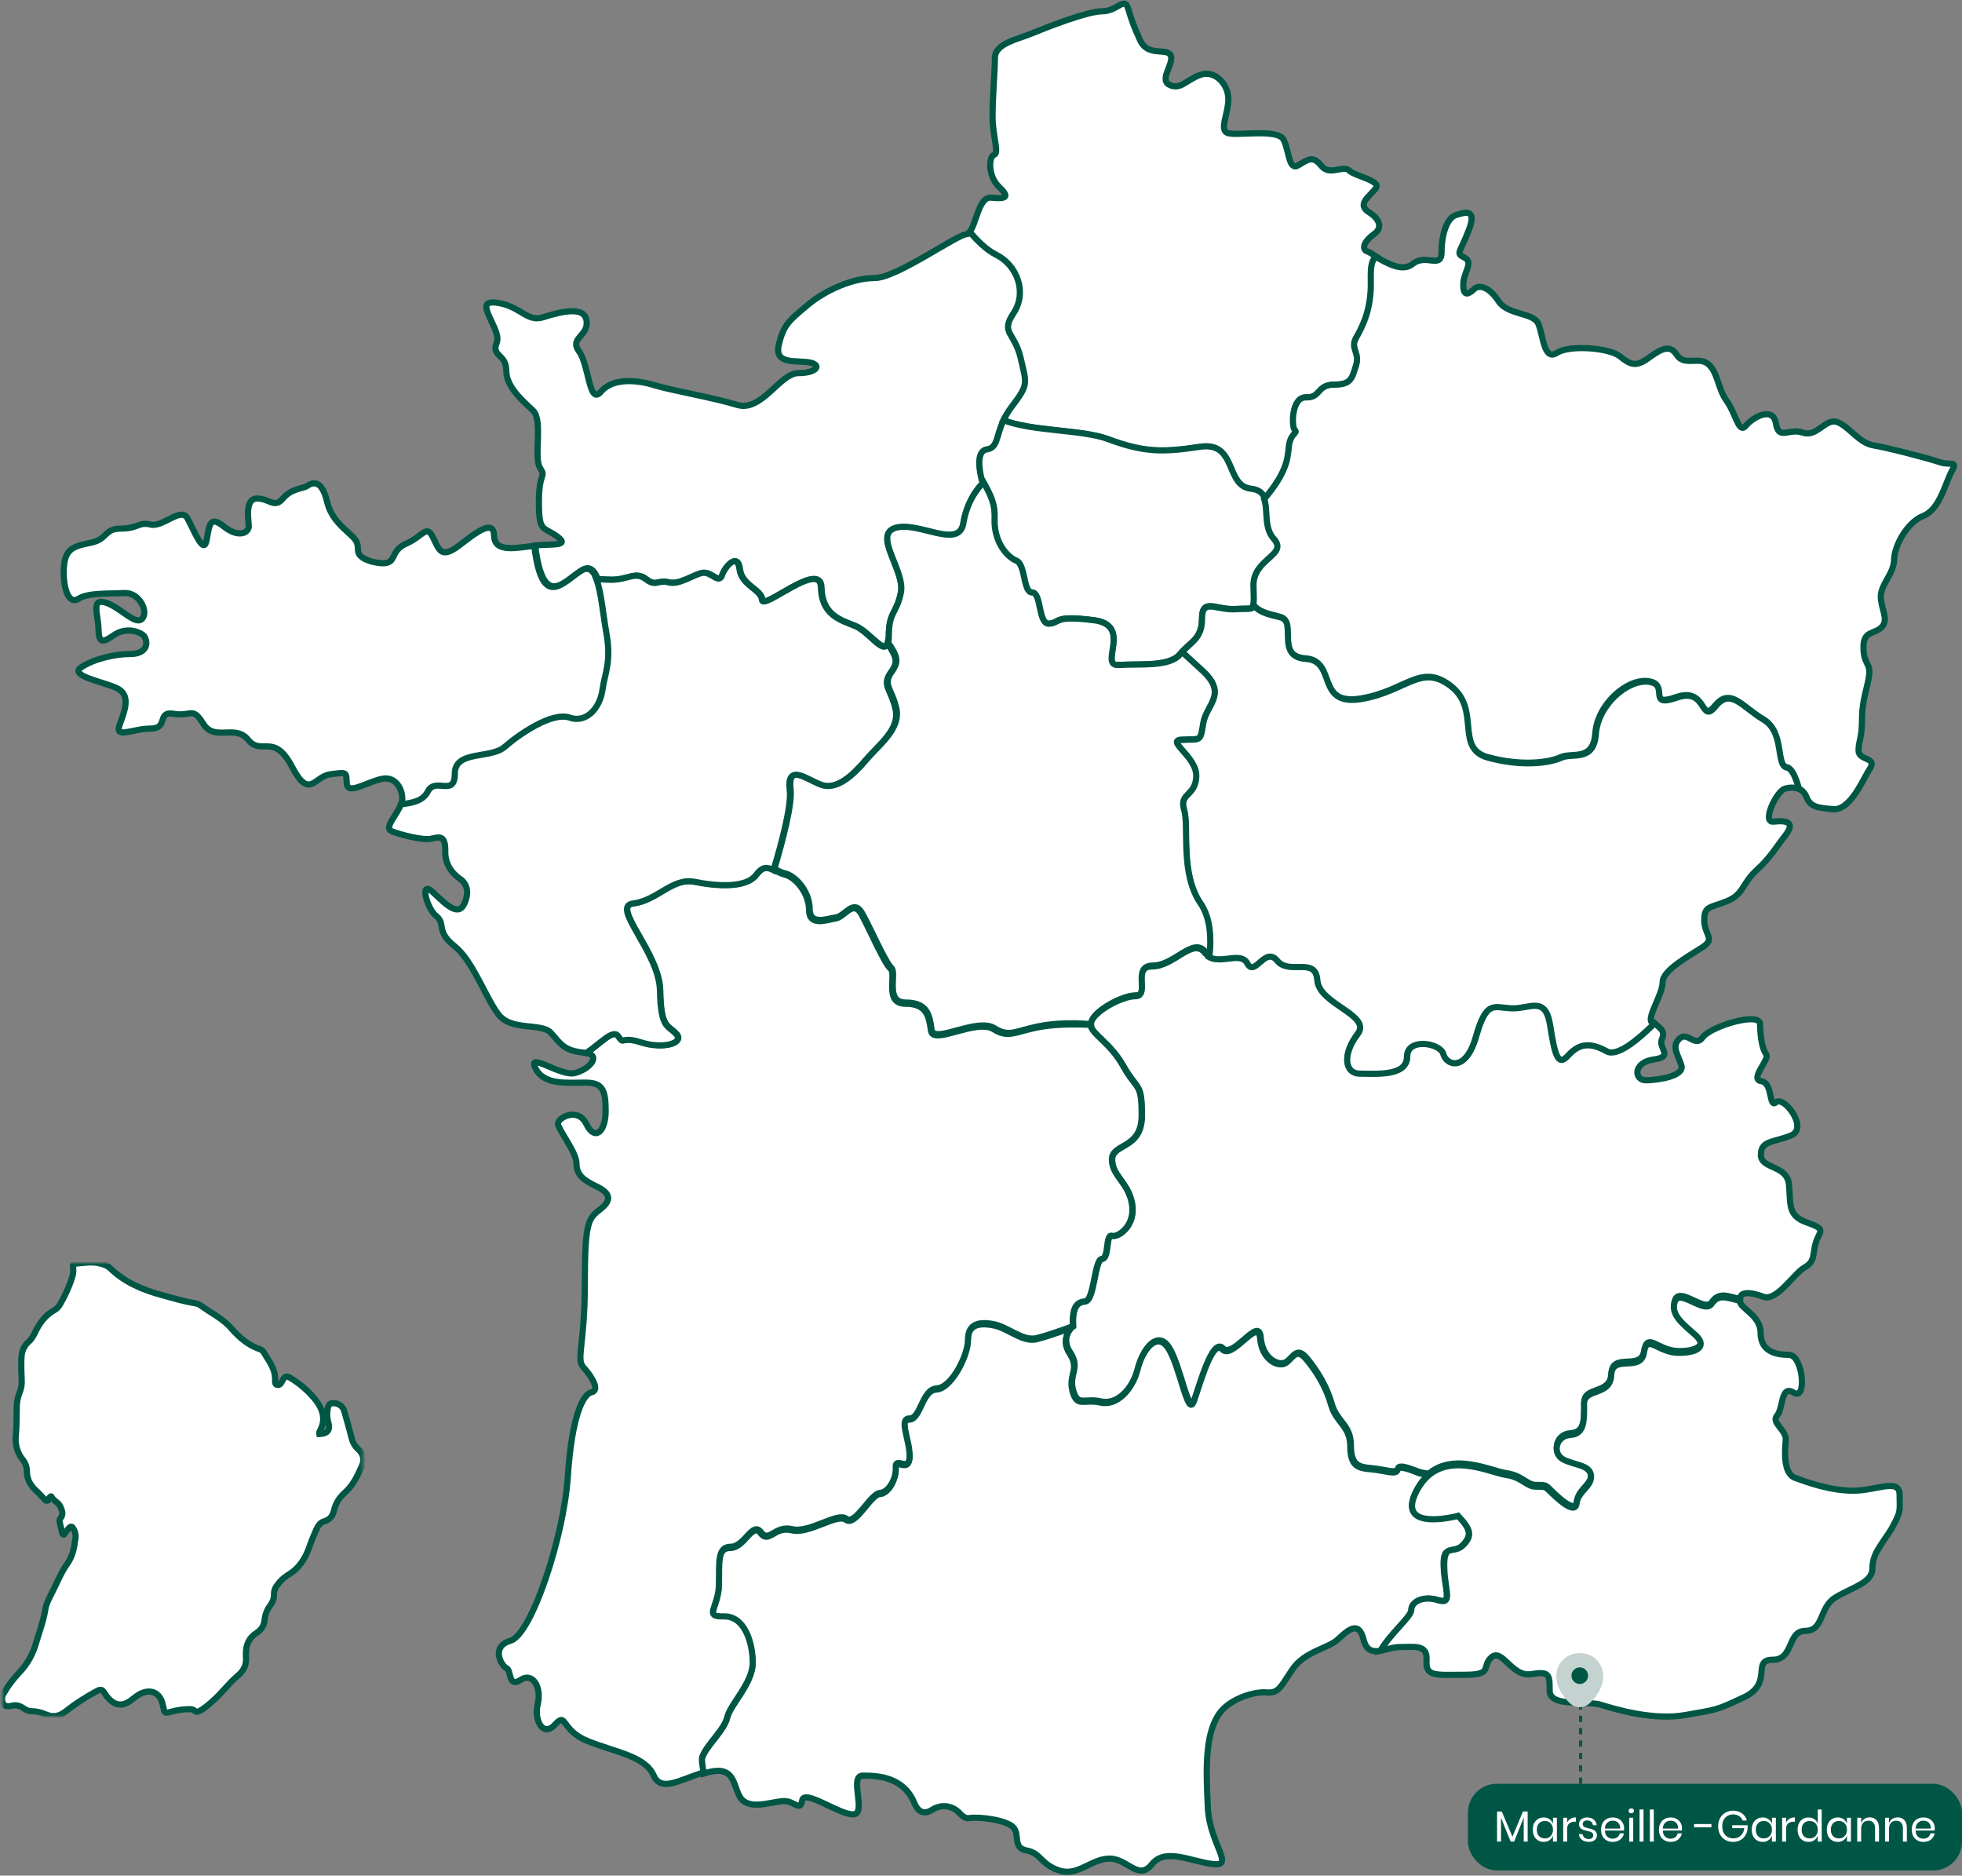 <svg width="679" height="649" viewBox="0 0 679 649" fill="none" xmlns="http://www.w3.org/2000/svg">
<rect x="0" y="0" width="679" height="649" fill="#808080" stroke="none"/>
<path d="M504.6 524.3C504.6 524.3 482.4 530.3 490.4 515.4C491.6 513.2 492.9 511.6 494.4 510.3C493.8 510.2 493.2 510.1 492.6 510C492.5 510 492.5 510 492.4 510C492.2 510 492 509.9 491.8 509.9C491.7 509.9 491.7 509.9 491.6 509.9C491.4 509.9 491.2 509.8 491 509.7C488.9 508.9 483.8 506.7 483.6 508.6C483.4 510.5 479.1 508.8 474.5 508.4C470 508 467.3 507.4 467.3 500.4C467.3 493.4 462.4 492.3 460.7 486.2C459 480.1 455.8 474.8 452.2 470.5C448.6 466.1 447.5 469.9 445 471.6C442.5 473.3 436.7 470.6 436.1 463.1C435.5 455.5 426.6 470.7 423 466.9C419.4 463.1 414.9 479.8 413 485.1C411.1 490.4 408.3 472.6 404.3 466.5C400.3 460.4 395.2 467.3 393.5 474.1C391.8 480.9 386.5 486.6 380.8 485.3C375.1 484 372.8 487.2 371.2 481.5C369.6 475.8 373.8 473.9 370.2 468.4C366.6 462.9 371.2 459.3 371.2 459.3C371.2 459.3 363.5 462.2 358.7 463.4C353.9 464.6 348.8 459.5 343.8 458.6C338.7 457.6 334.9 458.4 334.9 463.9C334.9 469.4 329.1 480.5 324.1 480.8C319 481 318.6 491.2 314.7 491.2C310.8 491.2 314.7 498.4 314.7 504.2C314.7 510 309.6 504.2 309.9 508.1C310.1 512 307.5 516.8 304.4 517C301.3 517.2 296 528.3 292.8 525.9C289.7 523.5 280 531 274 529.5C268 528 266.1 534.3 263.2 530.5C260.3 526.6 257.7 535.6 252.8 535.6C247.9 535.6 248.9 541.1 248.7 548.9C248.5 556.6 243.2 560 250.4 559.7C257.6 559.5 260.4 568.7 260.4 575.7C260.4 582.6 252.6 590 251.6 594.5C250.5 599 244.5 603.9 242.9 608.4C242.7 609.1 242.9 610.9 243.4 613.7C244.3 613.4 245.2 613.2 246.1 613C255.4 611.1 253.5 619.9 257.1 623C260.7 626.1 267.8 623.2 271.4 623.2C275 623.2 276.9 627 277.6 623C278.3 618.9 290.2 627.8 295.2 627.8C300.2 627.8 293.6 614.4 298.6 614.4C303.6 614.4 312.6 614.7 316.4 623.8C318 627.7 320.4 627.6 322.6 626.2C325.7 624.2 329.7 624.7 332.1 627.4C333.1 628.5 334.3 629.3 335.3 629.1C338.7 628.5 348.1 629.7 350.6 632.2C353.1 634.7 350.3 639.4 355.3 640.3C360.3 641.2 360 645 366.5 647.2C373 649.4 377.7 643.1 384 643.1C390.2 643.1 394 650.9 398.6 645.1C403.3 639.2 412 644.1 419.8 645C427.5 645.9 418.6 638.1 418 625.4C417.4 612.6 416.9 600.7 421.7 593.3C425.2 587.9 434 585.2 438.3 585.6C442.6 586 443.2 583.6 447.3 577.6C451.4 571.5 459.4 570.4 462.7 567.5C466 564.6 470.1 560.1 471.9 567.3C472.9 571.3 475.1 571.6 477.8 571.2C481.4 565.1 488.5 559.4 488.5 557.1C488.5 554.1 493.1 552 498.1 553.8C498.2 553.8 498.2 553.8 498.3 553.8C498.8 554 499.2 554 499.5 554H499.6C499.7 554 499.8 554 499.9 554C499.9 554 500 554 500 553.9C500.1 553.9 500.2 553.8 500.2 553.8L500.3 553.7L500.4 553.6C500.4 553.6 500.4 553.5 500.5 553.5C500.5 553.4 500.6 553.3 500.6 553.3C500.6 553.2 500.6 553.2 500.6 553.1C500.6 553 500.6 552.9 500.7 552.9C500.7 552.9 500.7 552.8 500.7 552.7C500.7 552.6 500.7 552.5 500.7 552.3C500.7 552 500.7 551.7 500.7 551.3C500.7 550.8 500.6 550.2 500.5 549.6C500.5 549.3 500.4 549 500.4 548.7C500.4 548.5 500.4 548.4 500.3 548.2C500.2 547.4 500 546.4 499.9 545.5C499.8 545 499.8 544.4 499.7 543.8C499.7 543.7 499.7 543.6 499.7 543.4C499.7 542.8 499.6 542.2 499.6 541.6C499.6 541.1 499.6 540.7 499.6 540.4C499.6 540.4 499.6 540.4 499.6 540.3C499.6 539.9 499.7 539.6 499.7 539.3V539.2C499.7 538.9 499.8 538.7 499.9 538.5V538.4C500 538.2 500 538 500.1 537.9V537.8C500.2 537.7 500.3 537.5 500.3 537.4C500.3 537.4 500.3 537.3 500.4 537.3C500.5 537.2 500.6 537.1 500.7 537.1L500.8 537C500.9 536.9 501 536.9 501.1 536.8C501.1 536.8 501.2 536.8 501.3 536.7C501.4 536.7 501.5 536.6 501.6 536.6C501.7 536.6 501.8 536.6 501.8 536.5C503 536.2 504.6 536.3 506.2 534.7C509.6 531.1 508.9 528.8 504.6 524.3Z" fill="white"/>
<path d="M504.6 524.3C504.6 524.3 482.4 530.3 490.4 515.4C491.6 513.2 492.9 511.6 494.4 510.3C493.8 510.2 493.2 510.1 492.6 510C492.5 510 492.5 510 492.4 510C492.2 510 492 509.9 491.8 509.9C491.7 509.9 491.7 509.9 491.6 509.9C491.4 509.9 491.2 509.8 491 509.7C488.9 508.9 483.8 506.7 483.6 508.6C483.4 510.5 479.1 508.8 474.5 508.4C470 508 467.3 507.4 467.3 500.4C467.3 493.4 462.4 492.3 460.7 486.2C459 480.1 455.8 474.8 452.2 470.5C448.6 466.1 447.5 469.9 445 471.6C442.5 473.3 436.7 470.6 436.1 463.1C435.5 455.5 426.6 470.7 423 466.9C419.4 463.1 414.9 479.8 413 485.1C411.1 490.4 408.3 472.6 404.3 466.5C400.3 460.4 395.2 467.3 393.5 474.1C391.8 480.9 386.5 486.6 380.8 485.3C375.1 484 372.8 487.2 371.2 481.5C369.6 475.8 373.8 473.9 370.2 468.4C366.6 462.9 371.2 459.3 371.2 459.3C371.2 459.3 363.5 462.2 358.7 463.4C353.9 464.6 348.8 459.5 343.8 458.6C338.7 457.6 334.9 458.4 334.9 463.9C334.9 469.4 329.1 480.5 324.1 480.8C319 481 318.6 491.2 314.7 491.2C310.8 491.2 314.7 498.4 314.7 504.2C314.7 510 309.6 504.2 309.9 508.1C310.1 512 307.5 516.8 304.4 517C301.3 517.2 296 528.3 292.8 525.9C289.7 523.5 280 531 274 529.5C268 528 266.1 534.3 263.2 530.5C260.3 526.6 257.7 535.6 252.8 535.6C247.9 535.6 248.9 541.1 248.7 548.9C248.5 556.6 243.2 560 250.4 559.7C257.6 559.5 260.4 568.7 260.4 575.7C260.4 582.6 252.6 590 251.6 594.5C250.5 599 244.5 603.9 242.9 608.4C242.7 609.1 242.9 610.9 243.4 613.7C244.3 613.4 245.2 613.2 246.1 613C255.4 611.1 253.5 619.9 257.1 623C260.7 626.1 267.8 623.2 271.4 623.2C275 623.2 276.9 627 277.6 623C278.3 618.9 290.2 627.8 295.2 627.8C300.2 627.8 293.6 614.4 298.6 614.4C303.6 614.4 312.6 614.7 316.4 623.8C318 627.7 320.4 627.6 322.6 626.2C325.7 624.2 329.7 624.7 332.1 627.4C333.1 628.5 334.3 629.3 335.3 629.1C338.7 628.5 348.1 629.7 350.6 632.2C353.1 634.7 350.3 639.4 355.3 640.3C360.3 641.2 360 645 366.5 647.2C373 649.4 377.7 643.1 384 643.1C390.2 643.1 394 650.9 398.6 645.1C403.3 639.2 412 644.1 419.8 645C427.5 645.9 418.6 638.1 418 625.4C417.4 612.6 416.9 600.7 421.7 593.3C425.2 587.9 434 585.2 438.3 585.6C442.6 586 443.2 583.6 447.3 577.6C451.4 571.5 459.4 570.4 462.7 567.5C466 564.6 470.1 560.1 471.9 567.3C472.9 571.3 475.1 571.6 477.8 571.2C481.4 565.1 488.5 559.4 488.5 557.1C488.5 554.1 493.1 552 498.1 553.8C498.2 553.8 498.2 553.8 498.3 553.8C498.8 554 499.2 554 499.5 554H499.6C499.7 554 499.8 554 499.9 554C499.9 554 500 554 500 553.9C500.1 553.9 500.2 553.8 500.2 553.8L500.3 553.7L500.4 553.6C500.4 553.6 500.4 553.5 500.5 553.5C500.5 553.4 500.6 553.3 500.6 553.3C500.6 553.2 500.6 553.2 500.6 553.1C500.6 553 500.6 552.9 500.7 552.9C500.7 552.9 500.7 552.8 500.7 552.7C500.7 552.6 500.7 552.5 500.7 552.3C500.7 552 500.7 551.7 500.7 551.3C500.7 550.8 500.6 550.2 500.5 549.6C500.5 549.3 500.4 549 500.4 548.7C500.4 548.5 500.4 548.4 500.3 548.2C500.2 547.4 500 546.4 499.9 545.5C499.8 545 499.8 544.4 499.7 543.8C499.7 543.7 499.7 543.6 499.7 543.4C499.7 542.8 499.6 542.2 499.6 541.6C499.6 541.1 499.6 540.7 499.6 540.4C499.6 540.4 499.6 540.4 499.6 540.3C499.6 539.9 499.7 539.6 499.7 539.3V539.2C499.7 538.9 499.8 538.7 499.9 538.5V538.4C500 538.2 500 538 500.1 537.9V537.8C500.2 537.7 500.3 537.5 500.3 537.4C500.3 537.4 500.3 537.3 500.4 537.3C500.5 537.2 500.6 537.1 500.7 537.1L500.8 537C500.9 536.9 501 536.9 501.1 536.8C501.1 536.8 501.2 536.8 501.3 536.7C501.4 536.7 501.5 536.6 501.6 536.6C501.7 536.6 501.8 536.6 501.8 536.5C503 536.2 504.6 536.3 506.2 534.7C509.6 531.1 508.9 528.8 504.6 524.3Z" stroke="#005645" stroke-width="2.143"/>
<path d="M556.2 363.6C549.7 360 546.2 361.3 542.6 365.2C539 369.1 538.1 364.2 536.5 354.2C534.9 344.2 529.4 349 523.2 348.7C517.1 348.4 514.5 345.8 510.9 358.4C507.3 371 500.6 368.4 499.6 364.5C498.6 360.6 487 358.7 487 365.5C487 372.3 476.3 371.3 470.8 371.3C465.3 371.3 464.7 364.5 469.9 357.7C475.1 350.9 456.6 347.4 456 339C455.4 330.6 446.3 337.4 442.1 332.2C437.9 327 434.3 338 431.8 333.2C429.2 328.4 421.1 334.8 416.9 329.6C412.7 324.4 406.2 334.4 398.8 334.4C391.4 334.4 397.8 344.7 393 344.7C388.2 344.7 379 349.8 377.6 353.5C376.2 357.2 383.6 359.8 388.7 368.7C393.7 377.6 395.2 374.2 395.2 386C395.2 397.8 384.9 395.5 384.9 401.2C384.9 406.9 390.4 409 391.8 416.4C393.2 423.9 387.2 428.2 384.9 427.6C382.6 427 384 435.4 381.4 435.6C378.8 435.9 378.8 450 375.6 450.3C372.4 450.6 371.1 452.9 371.4 458.9C371.4 458.9 366.7 462.5 370.4 468C374 473.5 369.8 475.4 371.4 481.1C373 486.8 375.3 483.6 381 484.9C386.7 486.2 392 480.5 393.7 473.7C395.4 466.9 400.5 460.1 404.5 466.1C408.5 472.2 411.3 490 413.2 484.7C415.1 479.4 419.6 462.7 423.2 466.5C426.8 470.3 435.7 455.1 436.3 462.7C436.9 470.3 442.7 472.9 445.2 471.2C447.7 469.5 448.8 465.7 452.4 470.1C456 474.5 459.2 479.8 460.9 485.8C462.6 491.9 467.5 493 467.5 500C467.5 507 470.2 507.6 474.7 508C479.2 508.4 483.6 510.1 483.8 508.2C484 506.3 489.1 508.6 491.2 509.3C491.9 509.5 493.1 509.8 494.5 509.9C503.2 502.5 516.2 509 521.1 509.7C526.9 510.5 528.3 513.8 531.6 513.8C534.9 513.8 534.9 513.8 536.6 515.5C538.3 517.2 545.2 524.1 545.7 519.6C546.2 515.2 550.9 513.8 550.7 510C550.4 506.1 544.4 506.4 540.8 504.2C537.2 502 538.6 496.2 543.6 495.9C548.6 495.6 548.3 490.7 548.3 485.1C548.3 479.6 557.4 482.6 557.7 475.2C558 467.8 567.9 474.4 569 467.5C570.1 460.6 573.7 467.5 581.1 467.5C588.5 467.5 590.5 464.7 586.9 461.4C583.3 458.1 578.1 454.5 579.7 449.8C581.4 445.1 589.9 454.2 592.4 450.6C594.9 447 597.6 448.4 602.2 449.5C602.2 446.8 605.7 447 610.3 448.7C614.9 450.4 620.8 440.6 624.6 438.5C628.4 436.4 627.2 433.6 628.5 429.7C629.8 425.8 632.2 425.4 625.3 423C618.5 420.6 619.8 416.6 619.1 409.8C618.4 403 609.4 404.6 609.4 399.6C609.4 394.6 613.6 395.4 619.8 392.9C626 390.4 617.4 379.1 614.7 381.4C612 383.6 613.7 374.7 609.5 374.1C605.3 373.4 612.7 366.5 611.2 364.7C609.8 362.9 609.2 358.7 609.1 354.3C609 350 592.1 355.1 589.3 358.9C586.6 362.7 584.1 356.7 581.2 359.4C578.3 362.1 580.8 365 581.9 368.7C582.9 372.4 573.9 373.7 569.7 373.8C565.5 373.9 565 367.6 572.3 366.6C579.6 365.6 573.6 362.7 575.2 359.4C576.5 356.6 574.1 355.5 572.5 354C566.5 360 559.6 365.5 556.2 363.6Z" fill="white"/>
<path d="M556.2 363.6C549.7 360 546.2 361.3 542.6 365.2C539 369.1 538.1 364.2 536.5 354.2C534.9 344.2 529.4 349 523.2 348.7C517.1 348.4 514.5 345.8 510.9 358.4C507.3 371 500.6 368.4 499.6 364.5C498.6 360.6 487 358.7 487 365.5C487 372.3 476.3 371.3 470.8 371.3C465.3 371.3 464.7 364.5 469.9 357.7C475.1 350.9 456.6 347.4 456 339C455.4 330.6 446.3 337.4 442.1 332.2C437.9 327 434.3 338 431.8 333.2C429.2 328.4 421.1 334.8 416.9 329.6C412.7 324.4 406.2 334.4 398.8 334.4C391.4 334.4 397.8 344.7 393 344.7C388.2 344.7 379 349.8 377.6 353.5C376.2 357.2 383.6 359.8 388.7 368.7C393.7 377.6 395.2 374.2 395.2 386C395.2 397.8 384.9 395.5 384.9 401.2C384.9 406.9 390.4 409 391.8 416.4C393.2 423.9 387.2 428.2 384.9 427.6C382.6 427 384 435.4 381.4 435.6C378.8 435.9 378.8 450 375.6 450.3C372.4 450.6 371.1 452.9 371.4 458.9C371.4 458.9 366.7 462.5 370.4 468C374 473.5 369.8 475.4 371.4 481.1C373 486.8 375.3 483.6 381 484.9C386.7 486.2 392 480.5 393.7 473.7C395.4 466.9 400.5 460.1 404.5 466.1C408.5 472.2 411.3 490 413.2 484.7C415.1 479.4 419.6 462.7 423.2 466.5C426.8 470.3 435.7 455.1 436.3 462.7C436.9 470.3 442.7 472.9 445.2 471.2C447.7 469.5 448.8 465.7 452.4 470.1C456 474.5 459.2 479.8 460.9 485.8C462.6 491.9 467.5 493 467.5 500C467.5 507 470.2 507.6 474.7 508C479.2 508.4 483.6 510.1 483.8 508.2C484 506.3 489.1 508.6 491.2 509.3C491.9 509.5 493.1 509.8 494.5 509.9C503.2 502.5 516.2 509 521.1 509.7C526.9 510.5 528.3 513.8 531.6 513.8C534.9 513.8 534.9 513.8 536.6 515.5C538.3 517.2 545.2 524.1 545.7 519.6C546.2 515.2 550.9 513.8 550.7 510C550.4 506.1 544.4 506.4 540.8 504.2C537.2 502 538.6 496.2 543.6 495.9C548.6 495.6 548.3 490.7 548.3 485.1C548.3 479.6 557.4 482.6 557.7 475.2C558 467.8 567.9 474.4 569 467.5C570.1 460.6 573.7 467.5 581.1 467.5C588.5 467.5 590.5 464.7 586.9 461.4C583.3 458.1 578.1 454.5 579.7 449.8C581.4 445.1 589.9 454.2 592.4 450.6C594.9 447 597.6 448.4 602.2 449.5C602.2 446.8 605.7 447 610.3 448.7C614.9 450.4 620.8 440.6 624.6 438.5C628.4 436.4 627.2 433.6 628.5 429.7C629.8 425.8 632.2 425.4 625.3 423C618.5 420.6 619.8 416.6 619.1 409.8C618.4 403 609.4 404.6 609.4 399.6C609.4 394.6 613.6 395.4 619.8 392.9C626 390.4 617.4 379.1 614.7 381.4C612 383.6 613.7 374.7 609.5 374.1C605.3 373.4 612.7 366.5 611.2 364.7C609.8 362.9 609.2 358.7 609.1 354.3C609 350 592.1 355.1 589.3 358.9C586.6 362.7 584.1 356.7 581.2 359.4C578.3 362.1 580.8 365 581.9 368.7C582.9 372.4 573.9 373.7 569.7 373.8C565.5 373.9 565 367.6 572.3 366.6C579.6 365.6 573.6 362.7 575.2 359.4C576.5 356.6 574.1 355.5 572.5 354C566.5 360 559.6 365.5 556.2 363.6Z" stroke="#005645" stroke-width="2.143"/>
<path d="M657.4 517.2C657.4 511.3 649.4 515.8 641.4 515.8C633.4 515.8 625.8 513 621.3 511.4C616.8 509.8 617.8 501.1 618 498.3C618.3 494.8 612.8 492.3 615 489.8C617.2 487.3 616.2 479 620.8 481.9C625.4 484.8 624 468.8 619.1 468.8C614.2 468.8 609.3 467.4 609.3 461.2C609.3 455 602.1 452.8 602.1 450.1C597.5 449 594.8 447.6 592.3 451.2C589.8 454.8 581.3 445.7 579.6 450.4C577.9 455.1 583.2 458.7 586.8 462C590.4 465.3 588.5 468.1 581 468.1C573.6 468.1 570 461.2 568.9 468.1C567.8 475 557.9 468.4 557.6 475.8C557.3 483.2 548.2 480.2 548.2 485.7C548.2 491.2 548.5 496.2 543.5 496.5C538.5 496.8 537.2 502.6 540.7 504.8C544.3 507 550.3 506.7 550.6 510.6C550.9 514.5 546.2 515.8 545.6 520.2C545.1 524.6 538.2 517.7 536.5 516.1C534.8 514.4 534.8 514.4 531.5 514.4C528.2 514.4 526.8 511.1 521 510.3C516.1 509.6 503.1 503.1 494.4 510.5C492.9 511.8 491.6 513.4 490.4 515.6C482.4 530.5 504.6 524.5 504.6 524.5C508.9 529.1 509.7 531.3 506.4 534.6C504.8 536.2 503.2 536.1 502 536.4C500.7 536.7 499.8 537.5 499.8 541.5C499.8 542.8 499.9 544.1 500 545.4C500.6 551 502.1 555 498.2 553.8C498.1 553.8 498.1 553.8 498 553.8C492.9 552 488.4 554 488.4 557.1C488.4 559.4 481.3 565.1 477.7 571.2C479.8 570.8 482.2 569.9 484.5 569.9C489.6 569.9 494.1 568.9 493.7 574.6C493.3 580.3 497 579.5 507 579.5C517 579.5 512.5 576.6 516.2 573.4C519.9 570.3 523.2 580.2 529.7 579.3C536.1 578.3 536.3 579.1 536.3 585C536.3 590.9 549 588.3 554.1 589.9C559.2 591.5 572.3 595.4 583.4 593.4C594.5 591.4 593.5 592 603.7 587.2C613.8 582.3 606 574.3 613.5 574.3C620.9 574.3 618.4 564.3 624.8 564.3C631.2 564.3 629.5 556.3 635.1 552.8C640.8 549.3 648 547.7 648 542.7C648 537.6 650.9 534.9 654.6 529C658.1 522.6 657.4 523 657.4 517.2Z" fill="white"/>
<path d="M657.4 517.2C657.4 511.3 649.4 515.8 641.4 515.8C633.4 515.8 625.8 513 621.3 511.4C616.8 509.8 617.8 501.1 618 498.3C618.3 494.8 612.8 492.3 615 489.8C617.2 487.3 616.2 479 620.8 481.9C625.4 484.8 624 468.8 619.1 468.8C614.2 468.8 609.3 467.4 609.3 461.2C609.3 455 602.1 452.8 602.1 450.1C597.5 449 594.8 447.6 592.3 451.2C589.8 454.8 581.3 445.7 579.6 450.4C577.9 455.1 583.2 458.7 586.8 462C590.4 465.3 588.5 468.1 581 468.1C573.6 468.1 570 461.2 568.9 468.1C567.8 475 557.9 468.4 557.6 475.8C557.3 483.2 548.2 480.2 548.2 485.7C548.2 491.2 548.5 496.2 543.5 496.5C538.5 496.8 537.2 502.6 540.7 504.8C544.3 507 550.3 506.7 550.6 510.6C550.9 514.5 546.2 515.8 545.6 520.2C545.1 524.6 538.2 517.7 536.5 516.1C534.8 514.4 534.8 514.4 531.5 514.4C528.2 514.4 526.8 511.1 521 510.3C516.1 509.6 503.1 503.1 494.4 510.5C492.9 511.8 491.6 513.4 490.4 515.6C482.4 530.5 504.6 524.5 504.6 524.5C508.9 529.1 509.7 531.3 506.4 534.6C504.8 536.2 503.2 536.1 502 536.4C500.7 536.7 499.8 537.5 499.8 541.5C499.8 542.8 499.9 544.1 500 545.4C500.6 551 502.1 555 498.2 553.8C498.1 553.8 498.1 553.8 498 553.8C492.9 552 488.4 554 488.4 557.1C488.4 559.4 481.3 565.1 477.7 571.2C479.8 570.8 482.2 569.9 484.5 569.9C489.6 569.9 494.1 568.9 493.7 574.6C493.3 580.3 497 579.5 507 579.5C517 579.5 512.5 576.6 516.2 573.4C519.9 570.3 523.2 580.2 529.7 579.3C536.1 578.3 536.3 579.1 536.3 585C536.3 590.9 549 588.3 554.1 589.9C559.2 591.5 572.3 595.4 583.4 593.4C594.5 591.4 593.5 592 603.7 587.2C613.8 582.3 606 574.3 613.5 574.3C620.9 574.3 618.4 564.3 624.8 564.3C631.2 564.3 629.5 556.3 635.1 552.8C640.8 549.3 648 547.7 648 542.7C648 537.6 650.9 534.9 654.6 529C658.1 522.6 657.4 523 657.4 517.2Z" stroke="#005645" stroke-width="2.143"/>
<path d="M365 354.7C352.4 355.7 350 360 344 356.2C338 352.3 323 361.8 322.2 356.7C321.5 351.6 320.7 347.3 313.3 347.3C305.8 347.3 310.4 337.2 308.2 335.2C306 333.3 300.9 321.4 298.1 316.3C295.2 311.2 292.3 317.3 289.2 317.8C286.1 318.3 280 320.7 280 314.9C280 309.1 275.4 303.5 271.5 302.6C267.6 301.6 265.5 297.8 261.8 302.6C258.2 307.4 247.8 306.5 240.3 305C232.8 303.5 227.5 311.5 219.3 312.5C211.1 313.5 228.2 329.4 228.5 342.7C228.7 356 231.2 354.5 234.1 357.7C237 360.9 229.5 363 222 360.6C214.5 358.2 216.4 361.8 214 358.4C212.2 355.8 207.8 361.1 202.9 364.3C208.3 365.4 203.6 370.2 198.9 371.3C193.9 372.5 182.4 363.7 185.3 369.6C188.2 375.6 196.5 374.6 202.5 374.6C208.5 374.6 209.6 377 209.6 384.4C209.6 391.8 205.8 394.9 202.9 388.9C200 382.9 192.9 386.8 193.1 388.9C193.3 391 199.5 398.7 199.5 402.5C199.5 406.3 201.6 408.2 206.2 410.4C210.7 412.5 212.2 414.9 207.9 418.3C203.6 421.6 202.4 422.6 202.4 444C202.4 465.4 199.3 470.2 201.9 473.1C204.1 475.5 206.7 479.3 205.8 481C205.6 481.3 205.3 481.6 204.8 481.7C201.7 482.4 197.9 490 196.5 511C195.1 532 183.9 565.6 176.7 567.7C169.6 569.8 173.6 576.5 175.3 577.2C177 577.9 175.8 584.1 180.1 581.3C184.4 578.4 187.5 583.9 186.1 589.6C184.7 595.3 188 601.3 192.1 596.7C196.2 592.2 194 598.6 203.3 602.4C212.6 606.2 223.3 607.6 226.2 614.3C228.8 620.3 235.4 615.7 243.5 613.3C243 610.6 242.8 608.7 243 608C244.6 603.5 250.7 598.6 251.7 594.1C252.8 589.6 260.5 582.3 260.5 575.3C260.5 568.4 257.7 559.1 250.5 559.3C243.3 559.5 248.6 556.2 248.8 548.5C249 540.8 248.1 535.2 252.9 535.2C257.7 535.2 260.4 526.3 263.3 530.1C266.2 534 268.1 527.7 274.1 529.1C280.1 530.6 289.8 523.1 292.9 525.5C296 527.9 301.3 516.8 304.5 516.6C307.6 516.4 310.3 511.5 310 507.7C309.8 503.8 314.8 509.6 314.8 503.8C314.8 498 310.9 490.8 314.8 490.8C318.7 490.8 319.1 480.7 324.2 480.4C329.3 480.2 335 469.1 335 463.5C335 458 338.9 457.2 343.9 458.2C349 459.2 354 464.2 358.8 463C363.6 461.8 371.3 458.9 371.3 458.9C371 452.9 372.3 450.5 375.5 450.3C378.7 450 378.7 435.9 381.3 435.6C383.9 435.3 382.5 427 384.8 427.6C387.1 428.2 393.1 423.9 391.7 416.4C390.3 408.9 384.8 406.9 384.8 401.2C384.8 395.5 395.1 397.7 395.1 386C395.1 374.2 393.6 377.7 388.6 368.7C384.1 360.7 377.7 357.8 377.4 354.6C374.5 354.5 370.4 354.3 365 354.7Z" fill="white"/>
<path d="M365 354.7C352.4 355.7 350 360 344 356.2C338 352.3 323 361.8 322.2 356.7C321.5 351.6 320.7 347.3 313.3 347.3C305.8 347.3 310.4 337.2 308.2 335.2C306 333.3 300.9 321.4 298.1 316.3C295.2 311.2 292.3 317.3 289.2 317.8C286.1 318.3 280 320.7 280 314.9C280 309.1 275.4 303.5 271.5 302.6C267.6 301.6 265.5 297.8 261.8 302.6C258.2 307.4 247.8 306.5 240.3 305C232.8 303.5 227.5 311.5 219.3 312.5C211.1 313.5 228.2 329.4 228.5 342.7C228.7 356 231.2 354.5 234.1 357.7C237 360.9 229.5 363 222 360.6C214.5 358.2 216.4 361.8 214 358.4C212.2 355.8 207.8 361.1 202.9 364.3C208.3 365.4 203.6 370.2 198.9 371.3C193.9 372.5 182.4 363.7 185.3 369.6C188.2 375.6 196.5 374.6 202.5 374.6C208.5 374.6 209.6 377 209.6 384.4C209.6 391.8 205.8 394.9 202.9 388.9C200 382.9 192.9 386.8 193.1 388.9C193.3 391 199.5 398.7 199.5 402.5C199.5 406.3 201.6 408.2 206.2 410.4C210.7 412.5 212.2 414.9 207.9 418.3C203.6 421.6 202.4 422.6 202.4 444C202.4 465.4 199.3 470.2 201.9 473.1C204.1 475.5 206.7 479.3 205.8 481C205.6 481.3 205.3 481.6 204.8 481.7C201.7 482.4 197.9 490 196.5 511C195.1 532 183.9 565.6 176.7 567.7C169.6 569.8 173.6 576.5 175.3 577.2C177 577.9 175.8 584.1 180.1 581.3C184.4 578.4 187.5 583.9 186.1 589.6C184.7 595.3 188 601.3 192.1 596.7C196.2 592.2 194 598.6 203.3 602.4C212.6 606.2 223.3 607.6 226.2 614.3C228.8 620.3 235.4 615.7 243.5 613.3C243 610.6 242.8 608.7 243 608C244.6 603.5 250.7 598.6 251.7 594.1C252.8 589.6 260.5 582.3 260.5 575.3C260.5 568.4 257.7 559.1 250.5 559.3C243.3 559.5 248.6 556.2 248.8 548.5C249 540.8 248.1 535.2 252.9 535.2C257.7 535.2 260.4 526.3 263.3 530.1C266.2 534 268.1 527.7 274.1 529.1C280.1 530.6 289.8 523.1 292.9 525.5C296 527.9 301.3 516.8 304.5 516.6C307.6 516.4 310.3 511.5 310 507.7C309.8 503.8 314.8 509.6 314.8 503.8C314.8 498 310.9 490.8 314.8 490.8C318.7 490.8 319.1 480.7 324.2 480.4C329.3 480.2 335 469.1 335 463.5C335 458 338.9 457.2 343.9 458.2C349 459.2 354 464.2 358.8 463C363.6 461.8 371.3 458.9 371.3 458.9C371 452.9 372.3 450.5 375.5 450.3C378.7 450 378.7 435.9 381.3 435.6C383.9 435.3 382.5 427 384.8 427.6C387.1 428.2 393.1 423.9 391.7 416.4C390.3 408.9 384.8 406.9 384.8 401.2C384.8 395.5 395.1 397.7 395.1 386C395.1 374.2 393.6 377.7 388.6 368.7C384.1 360.7 377.7 357.8 377.4 354.6C374.5 354.5 370.4 354.3 365 354.7Z" stroke="#005645" stroke-width="2.143"/>
<mask id="mask0_126_221" style="mask-type:luminance" maskUnits="userSpaceOnUse" x="0" y="437" width="126" height="157">
<path d="M125.7 437H0.8V593.9H125.7V437Z" fill="white"/>
</mask>
<g mask="url(#mask0_126_221)">
<path d="M15.8 519.2C14.7 518 13.6 516.8 12.4 515.7C10.5 513.9 9.3 511.8 9.3 509.1C9.3 507.6 8.8 506.2 7.9 505.1C6.9 503.9 6.2 502.5 5.8 501C5.4 499.5 5.3 498 5.5 496.4C5.8 493.2 5.7 489.9 5.8 486.7C5.8 485 6.2 483.4 6.8 481.8C7.4 480.4 7.6 478.9 7.5 477.3C7.4 474.9 7.3 472.5 7.4 470.2C7.4 469.1 7.6 468 8 466.9C8.5 465.9 9.1 464.9 10 464.2C11.2 463.1 11.9 461.6 12.6 460.1C14.1 457.3 15.9 455 18.7 453.4C19.6 452.9 20.3 452.2 20.8 451.3C22.6 448.2 24.1 444.9 25.1 441.5C25.4 440.5 25.4 439.5 25.3 438.6C25.1 437.6 25.3 437.3 26.4 437.2C29 437 31.7 436.5 34.3 437.1C35.7 437.4 37 437.8 38.1 438.8C43.2 443.8 49.6 446.4 56.3 448.2C59.9 449.2 63.6 450.3 67.3 450.9C68 451 68.7 451.2 69.3 451.6C72.9 454.3 77 456.1 80.1 459.7C82.7 462.7 85.8 465.4 89.8 466.8C90.4 467 90.9 467.3 91.2 467.8C93 470.9 95.4 473.7 95.2 477.6C95.2 478.2 95.1 479.1 96 479.2C96.8 479.3 97.3 478.7 97.6 478C98.6 476.1 99.1 475.8 101 477.1C104.2 479.1 107 481.6 109.3 484.5C111.6 487.5 112.9 491.1 110.8 494.9C110.6 495.3 110.4 495.7 110.5 496.2C113.4 496.1 114.4 494.8 113.6 492.1C113.1 490.3 113.1 488.4 113.6 486.7C113.7 486.3 113.9 486 114.2 485.8C114.5 485.6 114.9 485.5 115.3 485.5C116.2 485.5 117.1 485.8 117.8 486.3C118.5 486.8 119 487.6 119.2 488.5C120.1 491.5 120.9 494.6 121.7 497.6C122 499 122.8 500.4 123.9 501.4C125.8 503.1 126.2 505.1 125.2 507.3C123.7 510.7 122.1 514.1 119.2 516.6C117.4 518.2 116.1 520.3 115.6 522.6C115.2 524.5 114.2 525.8 112.2 526.4C110.7 526.8 110 528.1 109.4 529.4C108.5 531.4 107.7 533.4 107 535.4C105.6 539.4 103.4 542.8 99.6 545C98.2 545.9 97 547 96 548.4C95.2 549.3 94.8 550.5 94.8 551.6C94.9 553 94.4 554.3 93.6 555.4C92.5 556.8 91.8 558.5 91.6 560.3C91.5 561.3 91.3 562.2 90.8 563C90.3 563.8 89.6 564.5 88.8 565C86.1 566.7 85.1 569.2 85.1 572.2C85.1 572.5 85.1 572.7 85.1 573C85.4 575.8 84.6 577.9 82.2 579.9C79.1 582.5 76.7 585.9 73.6 588.6C72.2 589.8 70.8 591.1 69.1 592C68.5 592.3 67.9 592.6 67.3 591.9C66.8 591.4 66.1 591.4 65.4 591.4C63.2 591.4 60.9 591.8 58.8 592.4C57.1 592.9 56.9 592.7 56.6 591C56.5 590.6 56.4 590.1 56.3 589.7C55.4 585.8 52.4 584.3 48.7 586C47.7 586.5 46.8 587.2 45.9 587.9C42.5 590.7 39.7 590.4 36.9 586.9C36.7 586.6 36.5 586.3 36.3 586C35.3 584.5 35 584.4 33.4 585.2C29.7 587.2 26.1 589.5 22.8 592.1C20.6 593.9 18.4 594.3 15.8 593.2C14.2 592.5 12.5 592.1 10.8 592.1C9.8 592 8.9 591.7 8.2 591.1C7.6 590.7 7 590.4 6.3 590.2C5.6 590 4.9 590 4.2 590.2C3.1 590.4 1.8 590.7 1.1 589.5C0.8 588.9 0.7 588.3 0.7 587.7C0.7 587.1 0.9 586.5 1.3 585.9C2.8 583.3 4.6 580.9 6.7 578.7C9.6 575.7 11.5 572.1 12.6 568.1C13.7 564.4 15.1 560.7 15.7 556.8C16 554.9 17 553.1 17.9 551.3C19.7 547.8 21.1 544.1 23.4 540.9C25.2 538.4 25.7 535.3 26.1 532.3C26.3 531.1 26 529.9 25.4 528.9C25 528.2 24.5 528 23.9 528.7C23.3 529.3 23 529.9 22.5 530.5C22.3 530.7 22.3 531 22 531C21.7 531 21.5 530.6 21.5 530.3C21.2 529.2 21 528 20.7 526.9C20.6 526.6 20.6 526.3 20.6 526.1C20.6 525.8 20.8 525.5 21 525.3C22 523.8 21.5 522.8 20.9 521.3C20.2 519.8 18.6 519.4 17.9 518C17.7 517.5 17.3 517.9 17.1 518.2C17 519 16.6 519.5 15.8 519.2Z" fill="white" stroke="#005645" stroke-width="2.143"/>
</g>
<path d="M148.3 274.1C151 269 157.6 276.2 157.6 268C157.6 259.8 170.1 262.9 174.9 258.7C179.7 254.4 191.1 246.5 197.3 248.6C203.4 250.7 207.9 244.9 208.7 239C209.5 233.1 211.9 229.4 210 219C208.1 208.6 207.6 193.7 201.2 197.4C195.1 200.9 187.7 211.9 184.9 188.9H184.8C179.3 189.4 171.2 191.5 171 185.5C170.9 179.5 165.2 183.9 158.7 188.9C152.1 193.9 151.8 189.4 149.6 185.5C147.5 181.6 146.4 185.5 140.6 188.1C134.7 190.7 137.6 195 132.3 194.9C130 194.8 123.9 193.7 123.9 190.4C123.9 187.1 122.9 186.5 120 183.8C117.1 181.2 114.4 178.3 113.3 174C112.3 169.7 110.4 165.2 106.2 168.2C105.1 169 100.8 169 97.9 172.5C95 176 93.4 172.6 89.1 172.5C84.8 172.4 85.9 179.2 86.1 181.9C86.2 184.6 82.3 186.1 77.5 182.2C72.6 178.3 72.5 181.5 71.5 186.9C70.5 192.3 67.2 183.6 64.9 179.4C62.7 175.2 56.3 182.6 52.1 181.5C47.9 180.5 47.9 182.9 41.9 182.9C35.9 182.9 37.4 186.6 31.4 187.8C25.4 189 22.5 189.9 22.1 196.4C21.7 203 23.6 209.4 27.1 207.2C30.6 205 37.8 205.5 43 205.2C48.2 204.9 51.5 211.6 49.2 214.1C46.8 216.6 41.6 210 36.5 208.5C31.4 206.9 34 212.8 34.1 217.8C34.2 222.8 35.7 222.3 39.2 219.9C44.3 216.3 49.5 219.2 50.1 220.4C51.5 223.3 50.2 226.3 45 226.3C39.8 226.3 32.4 228 28.1 230.9C23.8 233.8 35.3 235.8 40.2 238C45.1 240.2 43.6 244.9 41.5 250.5C39.4 256 45.7 252.1 52.1 252.1C58.5 252.1 54.1 245.9 60.2 247C66.4 248 66.5 244.3 70.4 250.5C74.3 256.7 81.4 250.4 85.9 256C90.4 261.6 94.8 253.4 101 265.2C107.2 277 108.6 268.6 114.4 267.9C120.2 267.2 119.8 267 120 271.1C120.3 275.2 126.7 270.7 132.1 269.5C137.6 268.3 140 274.5 139 278.1C139 278.2 138.9 278.3 138.9 278.4C143.6 278.1 146.7 277.2 148.3 274.1Z" fill="white"/>
<path d="M148.3 274.1C151 269 157.6 276.2 157.6 268C157.6 259.8 170.1 262.9 174.9 258.7C179.7 254.4 191.1 246.5 197.3 248.6C203.4 250.7 207.9 244.9 208.7 239C209.5 233.1 211.9 229.4 210 219C208.1 208.6 207.6 193.7 201.2 197.4C195.1 200.9 187.7 211.9 184.9 188.9H184.8C179.3 189.4 171.2 191.5 171 185.5C170.9 179.5 165.2 183.9 158.7 188.9C152.1 193.9 151.8 189.4 149.6 185.5C147.5 181.6 146.4 185.5 140.6 188.1C134.7 190.7 137.6 195 132.3 194.9C130 194.8 123.9 193.7 123.9 190.4C123.9 187.1 122.9 186.5 120 183.8C117.1 181.2 114.4 178.3 113.3 174C112.3 169.7 110.4 165.2 106.2 168.2C105.1 169 100.8 169 97.9 172.5C95 176 93.4 172.6 89.1 172.5C84.8 172.4 85.9 179.2 86.1 181.9C86.2 184.6 82.3 186.1 77.5 182.2C72.6 178.3 72.5 181.5 71.5 186.9C70.5 192.3 67.2 183.6 64.9 179.4C62.7 175.2 56.3 182.6 52.1 181.5C47.9 180.5 47.9 182.9 41.9 182.9C35.9 182.9 37.4 186.6 31.4 187.8C25.4 189 22.5 189.9 22.1 196.4C21.7 203 23.6 209.4 27.1 207.2C30.6 205 37.8 205.5 43 205.2C48.2 204.9 51.5 211.6 49.2 214.1C46.8 216.6 41.6 210 36.5 208.5C31.4 206.9 34 212.8 34.1 217.8C34.2 222.8 35.7 222.3 39.2 219.9C44.3 216.3 49.5 219.2 50.1 220.4C51.5 223.3 50.2 226.3 45 226.3C39.8 226.3 32.4 228 28.1 230.9C23.8 233.8 35.3 235.8 40.2 238C45.1 240.2 43.6 244.9 41.5 250.5C39.4 256 45.7 252.1 52.1 252.1C58.5 252.1 54.1 245.9 60.2 247C66.4 248 66.5 244.3 70.4 250.5C74.3 256.7 81.4 250.4 85.9 256C90.4 261.6 94.8 253.4 101 265.2C107.2 277 108.6 268.6 114.4 267.9C120.2 267.2 119.8 267 120 271.1C120.3 275.2 126.7 270.7 132.1 269.5C137.6 268.3 140 274.5 139 278.1C139 278.2 138.9 278.3 138.9 278.4C143.6 278.1 146.7 277.2 148.3 274.1Z" stroke="#005645" stroke-width="2.143"/>
<path d="M211.9 200.6C217.4 200.6 220.1 197.6 223.7 200.4C227.3 203.2 227.7 200.5 231.5 201.5C235.2 202.5 240.6 198.5 243.5 198.2C246.4 197.9 249 202.2 250.1 199C251.2 195.8 255.4 191.2 256.1 196.9C256.7 202.6 263.5 203.8 263.9 207.6C264.2 211.3 284.1 193.7 284.3 203.2C284.5 212.7 290.8 214.5 296.1 216.6C301.4 218.7 307.6 229 307.6 220.3C307.6 211.6 310.3 212.7 311.8 205.1C313.3 197.5 302 185.1 310 182.8C318.1 180.5 332 190.4 333.4 181.2C334.9 172 340.2 167.3 340.2 167.3C340.2 167.3 336.8 156.5 341.7 155.7C346.6 154.9 344.1 149.1 350.3 141C356.4 132.9 355.6 132.9 353.5 123.9C351.4 114.8 346.4 115.5 351.1 108.4C355.8 101.3 352.4 91.9 345 88.2C341.6 86.5 338.4 83.3 335.9 80.3C335.5 80.7 335.1 81 334.7 81C331.3 81 310.4 96.2 302.7 96.2C295 96.2 285.4 100.5 279.2 105.8C273 111 271.1 112.5 269.5 119.4C267.9 126.3 275.7 124.6 280.1 125.4C284.6 126.2 282.7 129.1 276.3 129.1C269.9 129.1 263.6 142.7 255.1 140.1C246.6 137.5 232.3 135.1 226.5 133.3C220.7 131.5 212.2 130.6 208 135.5C203.8 140.5 203.9 126.3 200.4 121.6C196.9 116.9 203.7 116.4 203 111C202.3 105.6 193.6 108 187.9 109.8C182.3 111.6 180 105.7 171.6 104.7C163.2 103.7 173.8 113.9 171.9 118.6C169.9 123.3 175.2 122.4 175.2 128.2C175.2 134 181 138.7 184.5 142.1C188 145.5 184.6 158.4 186.9 161.9C189.1 165.4 186.5 163.1 186.5 173.7C186.5 184.3 187.9 182.1 192.8 185.6C197.6 189.1 190.7 188.2 185.2 188.7C188 211.6 195.5 200.7 201.5 197.2C204.1 195.7 205.7 197.3 206.9 200.4C208.1 200.4 209.8 200.6 211.9 200.6Z" fill="white"/>
<path d="M211.9 200.6C217.4 200.6 220.1 197.6 223.7 200.4C227.3 203.2 227.7 200.5 231.5 201.5C235.2 202.5 240.6 198.5 243.5 198.2C246.4 197.9 249 202.2 250.1 199C251.2 195.8 255.4 191.2 256.1 196.9C256.7 202.6 263.5 203.8 263.9 207.6C264.2 211.3 284.1 193.7 284.3 203.2C284.5 212.7 290.8 214.5 296.1 216.6C301.4 218.7 307.6 229 307.6 220.3C307.6 211.6 310.3 212.7 311.8 205.1C313.3 197.5 302 185.1 310 182.8C318.1 180.5 332 190.4 333.4 181.2C334.9 172 340.2 167.3 340.2 167.3C340.2 167.3 336.8 156.5 341.7 155.7C346.6 154.9 344.1 149.1 350.3 141C356.4 132.9 355.6 132.9 353.5 123.9C351.4 114.8 346.4 115.5 351.1 108.4C355.8 101.3 352.4 91.9 345 88.2C341.6 86.5 338.4 83.3 335.9 80.3C335.5 80.7 335.1 81 334.7 81C331.3 81 310.4 96.2 302.7 96.2C295 96.2 285.4 100.5 279.2 105.8C273 111 271.1 112.5 269.5 119.4C267.9 126.3 275.7 124.6 280.1 125.4C284.6 126.2 282.7 129.1 276.3 129.1C269.9 129.1 263.6 142.7 255.1 140.1C246.6 137.5 232.3 135.1 226.5 133.3C220.7 131.5 212.2 130.6 208 135.5C203.8 140.5 203.9 126.3 200.4 121.6C196.9 116.9 203.7 116.4 203 111C202.3 105.6 193.6 108 187.9 109.8C182.3 111.6 180 105.7 171.6 104.7C163.2 103.7 173.8 113.9 171.9 118.6C169.9 123.3 175.2 122.4 175.2 128.2C175.2 134 181 138.7 184.5 142.1C188 145.5 184.6 158.4 186.9 161.9C189.1 165.4 186.5 163.1 186.5 173.7C186.5 184.3 187.9 182.1 192.8 185.6C197.6 189.1 190.7 188.2 185.2 188.7C188 211.6 195.5 200.7 201.5 197.2C204.1 195.7 205.7 197.3 206.9 200.4C208.1 200.4 209.8 200.6 211.9 200.6Z" stroke="#005645" stroke-width="2.143"/>
<path d="M273.3 273.3C272.3 264.4 278.3 269.6 283.8 271.7C289.3 273.8 295.1 268.3 299.5 263.1C303.9 257.9 311.6 252.4 309.9 245.3C308.3 238.2 305 237.2 308.4 232.5C310.9 229.1 310.3 227.3 307.1 222.6C305.9 226.8 300.6 218.5 295.9 216.6C290.6 214.5 284.3 212.7 284.1 203.2C283.9 193.7 264.1 211.3 263.7 207.6C263.4 203.9 256.6 202.6 255.9 196.9C255.3 191.2 251 195.8 249.9 199C248.8 202.2 246.2 197.9 243.3 198.2C240.4 198.5 235.1 202.6 231.3 201.5C227.6 200.5 227.1 203.2 223.5 200.4C219.9 197.6 217.2 200.6 211.7 200.6C209.6 200.6 207.9 200.4 206.4 200.4C208.1 204.9 208.7 212.6 209.8 218.7C211.7 229.1 209.3 232.8 208.5 238.7C207.7 244.6 203.2 250.4 197.1 248.3C191 246.2 179.5 254.2 174.7 258.4C169.9 262.7 157.4 259.5 157.4 267.7C157.4 275.9 150.7 268.8 148.1 273.8C146.5 276.9 143.4 277.8 138.7 278.3C137.6 281.8 132.7 286.4 135.5 287.6C138.4 288.8 146.5 290.9 149.3 290.2C152.2 289.5 154.2 289 154.1 294.7C154 298.5 156 301.9 159.2 304.1C161.4 305.6 162.4 308.3 161 312C158.9 317.7 154.6 313.2 149.8 308.7C145 304.2 147.7 314.4 151 317C154.3 319.6 150.8 322.2 157.2 327.3C163.6 332.3 167.9 344.9 172.4 350.9C176.9 356.9 187.2 353.8 190.6 357.3C193.9 360.9 194.9 363.5 201.8 364.2C202.2 364.2 202.5 364.3 202.8 364.4C207.7 361.2 212.1 356 213.9 358.5C216.3 361.9 214.4 358.3 221.9 360.7C229.4 363.1 236.9 361 234 357.8C231.1 354.6 228.7 356.1 228.4 342.8C228.2 329.5 211 313.5 219.2 312.6C227.4 311.6 232.7 303.7 240.2 305.1C247.7 306.6 258.1 307.5 261.7 302.7C264 299.6 265.7 300.1 267.7 301.1C270.7 291.1 274 278.5 273.3 273.3Z" fill="white"/>
<path d="M273.3 273.3C272.3 264.4 278.3 269.6 283.8 271.7C289.3 273.8 295.1 268.3 299.5 263.1C303.9 257.9 311.6 252.4 309.9 245.3C308.3 238.2 305 237.2 308.4 232.5C310.9 229.1 310.3 227.3 307.1 222.6C305.9 226.8 300.6 218.5 295.9 216.6C290.6 214.5 284.3 212.7 284.1 203.2C283.9 193.7 264.1 211.3 263.7 207.6C263.4 203.9 256.6 202.6 255.9 196.9C255.3 191.2 251 195.8 249.9 199C248.8 202.2 246.2 197.9 243.3 198.2C240.4 198.5 235.1 202.6 231.3 201.5C227.6 200.5 227.1 203.2 223.5 200.4C219.9 197.6 217.2 200.6 211.7 200.6C209.6 200.6 207.9 200.4 206.4 200.4C208.1 204.9 208.7 212.6 209.8 218.7C211.7 229.1 209.3 232.8 208.5 238.7C207.7 244.6 203.2 250.4 197.1 248.3C191 246.2 179.5 254.2 174.7 258.4C169.9 262.7 157.4 259.5 157.4 267.7C157.4 275.9 150.7 268.8 148.1 273.8C146.5 276.9 143.4 277.8 138.7 278.3C137.6 281.8 132.7 286.4 135.5 287.6C138.4 288.8 146.5 290.9 149.3 290.2C152.2 289.5 154.2 289 154.1 294.7C154 298.5 156 301.9 159.2 304.1C161.4 305.6 162.4 308.3 161 312C158.9 317.7 154.6 313.2 149.8 308.7C145 304.2 147.7 314.4 151 317C154.3 319.6 150.8 322.2 157.2 327.3C163.6 332.3 167.9 344.9 172.4 350.9C176.9 356.9 187.2 353.8 190.6 357.3C193.9 360.9 194.9 363.5 201.8 364.2C202.2 364.2 202.5 364.3 202.8 364.4C207.7 361.2 212.1 356 213.9 358.5C216.3 361.9 214.4 358.3 221.9 360.7C229.4 363.1 236.9 361 234 357.8C231.1 354.6 228.7 356.1 228.4 342.8C228.2 329.5 211 313.5 219.2 312.6C227.4 311.6 232.7 303.7 240.2 305.1C247.7 306.6 258.1 307.5 261.7 302.7C264 299.6 265.7 300.1 267.7 301.1C270.7 291.1 274 278.5 273.3 273.3Z" stroke="#005645" stroke-width="2.143"/>
<path d="M448.3 148.8C447.1 147.6 447.1 137.2 452.2 137.5C457.3 137.7 455.9 133.1 461.9 133.1C467.9 133.1 468.1 130.8 469.5 126.4C470.9 122 467.4 120.6 469.5 116.9C471.6 113.2 474.8 107.2 474.6 97.5C474.5 91.6 474.8 90.5 476.3 88.8C474.8 87.9 473.7 87.1 473.2 87C471.5 86.5 471.4 84 475.4 81.1C479.5 78.2 476 74.8 474 73.6C469.2 70.7 474 68 476.1 65.2C478.2 62.5 468.9 61 466.9 59C464.9 57 460.2 61 457.3 57.4C454.4 53.9 453.1 54.9 449.3 57.2C445.9 59.2 446.2 52.1 444.2 48.3C442.2 44.5 428.5 47 425.1 46.1C421.7 45.2 425.1 39.5 425.1 34.3C425.1 29.1 420.4 24.1 415.4 25.9C410.4 27.7 408.5 31.3 404.6 29.3C400.8 27.3 407.5 20.7 404.6 18.5C402.6 17 397 19.2 394.6 14C392 8.3 391.7 7.1 390.4 2.9C389.1 -1.3 386.7 3.9 381.5 3.9C376.3 3.9 362.1 9.5 357 11.6C351.9 13.7 344.3 15.1 344.3 20.1C344.3 25.1 343.5 33.1 343.5 40.2C343.5 47.3 345.9 53 344 53.6C342.2 54.1 341.8 60.9 345.7 64.6C349.6 68.3 348.2 68.9 343.1 68.4C338.7 67.9 337.9 77.5 335.6 80.2C338.1 83.2 341.3 86.4 344.7 88.1C352.1 91.8 355.5 101.2 350.8 108.3C346.1 115.4 351.1 114.8 353.2 123.8C355.3 132.9 356.1 132.9 350 140.9C348.8 142.5 347.9 144.1 347.2 145.5C357.3 149.3 374.4 148.7 383.3 152C395.6 156.6 402 156.7 415.1 154.7C428.1 152.7 423.8 168.2 432.8 169.2C435.7 169.5 437.1 170.9 437.7 172.7C445.2 163.8 445.8 159.2 446.2 154.8C446.7 149.7 449.5 149.9 448.3 148.8Z" fill="white"/>
<path d="M448.3 148.8C447.1 147.6 447.1 137.2 452.2 137.5C457.3 137.7 455.9 133.1 461.9 133.1C467.9 133.1 468.1 130.8 469.5 126.4C470.9 122 467.4 120.6 469.5 116.9C471.6 113.2 474.8 107.2 474.6 97.5C474.5 91.6 474.8 90.5 476.3 88.8C474.8 87.9 473.7 87.1 473.2 87C471.5 86.5 471.4 84 475.4 81.1C479.5 78.2 476 74.8 474 73.6C469.2 70.7 474 68 476.1 65.2C478.2 62.5 468.9 61 466.9 59C464.9 57 460.2 61 457.3 57.4C454.4 53.9 453.1 54.9 449.3 57.2C445.9 59.2 446.2 52.1 444.2 48.3C442.2 44.5 428.5 47 425.1 46.1C421.7 45.2 425.1 39.5 425.1 34.3C425.1 29.1 420.4 24.1 415.4 25.9C410.4 27.7 408.5 31.3 404.6 29.3C400.8 27.3 407.5 20.7 404.6 18.5C402.6 17 397 19.2 394.6 14C392 8.3 391.7 7.1 390.4 2.9C389.1 -1.3 386.7 3.9 381.5 3.9C376.3 3.9 362.1 9.5 357 11.6C351.9 13.7 344.3 15.1 344.3 20.1C344.3 25.1 343.5 33.1 343.5 40.2C343.5 47.3 345.9 53 344 53.6C342.2 54.1 341.8 60.9 345.7 64.6C349.6 68.3 348.2 68.9 343.1 68.4C338.7 67.9 337.9 77.5 335.6 80.2C338.1 83.2 341.3 86.4 344.7 88.1C352.1 91.8 355.5 101.2 350.8 108.3C346.1 115.4 351.1 114.8 353.2 123.8C355.3 132.9 356.1 132.9 350 140.9C348.8 142.5 347.9 144.1 347.2 145.5C357.3 149.3 374.4 148.7 383.3 152C395.6 156.6 402 156.7 415.1 154.7C428.1 152.7 423.8 168.2 432.8 169.2C435.7 169.5 437.1 170.9 437.7 172.7C445.2 163.8 445.8 159.2 446.2 154.8C446.7 149.7 449.5 149.9 448.3 148.8Z" stroke="#005645" stroke-width="2.143"/>
<path d="M441.1 186.4C440.9 186.2 440.7 186 440.6 185.7C440.6 185.6 440.5 185.6 440.5 185.5C440.4 185.3 440.3 185.2 440.2 185C440.2 184.9 440.1 184.9 440.1 184.8C440 184.6 439.9 184.3 439.7 184.1V184C439.6 183.8 439.5 183.6 439.5 183.3C439.5 183.2 439.4 183.1 439.4 183C439.4 182.8 439.3 182.7 439.3 182.5C439.3 182.4 439.3 182.3 439.2 182.2C439.1 182 439.1 181.7 439 181.4C439 181.3 439 181.2 438.9 181C438.9 180.9 438.9 180.7 438.8 180.6C438.8 180.4 438.8 180.3 438.7 180.1C438.7 180 438.7 179.9 438.7 179.8C438.4 177.2 438.5 174.6 437.8 172.6C437.1 170.7 435.8 169.4 432.9 169.1C423.9 168.1 428.2 152.6 415.2 154.6C402.2 156.6 395.7 156.5 383.4 151.9C374.5 148.6 357.4 149.3 347.3 145.4C344.6 151.1 345.4 154.9 341.5 155.5C337.7 156.1 339 162.9 339.7 165.8C343.2 172 344.3 174.6 344.1 179.8C343.9 187.5 348.3 192.8 351.6 194C354.8 195.3 353.8 205 357.1 205C360.3 205 359.1 216.3 363.1 215.8C367.1 215.3 364.6 212.8 378.4 214.6C392.2 216.3 379.9 230.6 387.1 230.1C394.3 229.6 404.6 230.8 408.3 226.4C412 221.9 416 221.2 416 213.9C416 206.6 421 211.2 427.8 210.7C432 210.4 433.5 211 433.9 209.4C433.9 209.3 433.9 209.2 434 209.1C434 209.1 434 209 434 208.9C434 208.8 434 208.6 434 208.5C434 208.4 434 208.4 434 208.3C434 207.8 434 207.2 434 206.4C434 206.3 434 206.2 434 206.1C434 205.9 434 205.6 434 205.3C434 205.2 434 205 434 204.8C434 204.2 434 203.5 433.9 202.7C433.9 193.2 446.4 192 441.1 186.4Z" fill="white"/>
<path d="M441.1 186.4C440.9 186.2 440.7 186 440.6 185.7C440.6 185.6 440.5 185.6 440.5 185.5C440.4 185.3 440.3 185.2 440.2 185C440.2 184.9 440.1 184.9 440.1 184.8C440 184.6 439.9 184.3 439.7 184.1V184C439.6 183.8 439.5 183.6 439.5 183.3C439.5 183.2 439.4 183.1 439.4 183C439.4 182.8 439.3 182.7 439.3 182.5C439.3 182.4 439.3 182.3 439.2 182.2C439.1 182 439.1 181.7 439 181.4C439 181.3 439 181.2 438.9 181C438.9 180.9 438.9 180.7 438.8 180.6C438.8 180.4 438.8 180.3 438.7 180.1C438.7 180 438.7 179.9 438.7 179.8C438.4 177.2 438.5 174.6 437.8 172.6C437.1 170.7 435.8 169.4 432.9 169.1C423.9 168.1 428.2 152.6 415.2 154.6C402.2 156.6 395.7 156.5 383.4 151.9C374.5 148.6 357.4 149.3 347.3 145.4C344.6 151.1 345.4 154.9 341.5 155.5C337.7 156.1 339 162.9 339.7 165.8C343.2 172 344.3 174.6 344.1 179.8C343.9 187.5 348.3 192.8 351.6 194C354.8 195.3 353.8 205 357.1 205C360.3 205 359.1 216.3 363.1 215.8C367.1 215.3 364.6 212.8 378.4 214.6C392.2 216.3 379.9 230.6 387.1 230.1C394.3 229.6 404.6 230.8 408.3 226.4C412 221.9 416 221.2 416 213.9C416 206.6 421 211.2 427.8 210.7C432 210.4 433.5 211 433.9 209.4C433.9 209.3 433.9 209.2 434 209.1C434 209.1 434 209 434 208.9C434 208.8 434 208.6 434 208.5C434 208.4 434 208.4 434 208.3C434 207.8 434 207.2 434 206.4C434 206.3 434 206.2 434 206.1C434 205.9 434 205.6 434 205.3C434 205.2 434 205 434 204.8C434 204.2 434 203.5 433.9 202.7C433.9 193.2 446.4 192 441.1 186.4Z" stroke="#005645" stroke-width="2.143"/>
<path d="M671.2 159.9C667.5 158.6 653.2 154.9 648.3 154.1C643.3 153.3 639.7 147.3 635.7 146C631.7 144.7 628.8 151.4 623.9 149.7C619 148 615.6 152.6 614.6 146.5C613.6 140.5 606.7 144.3 604.2 147.3C601.7 150.3 600.8 143.2 597.6 138.8C594.4 134.3 594.6 129.1 591.3 126.1C588 123.1 582.9 126.9 580.3 122.8C577.7 118.7 574.3 121.2 570.2 124.1C566.1 127 564.2 126.2 560.6 123.3C557.1 120.4 543.3 119.2 538.8 122.1C534.3 125 534.1 116.2 532.4 112.1C530.7 108 521.9 109.2 518.6 104.2C515.3 99.2 511.9 98.4 510.2 100C508.5 101.6 506.4 103 506.4 98.6C506.4 94.1 510.1 90.9 506.9 89.2C503.7 87.499 505.1 87.9 508.2 79.9C511.4 71.9 506.9 73.499 503.9 74.4C500.9 75.299 498.9 80.8 498.9 87.1C498.9 93.4 493.5 87.499 488.8 91.4C485.4 94.2 479.7 91 476.1 88.8C474.7 90.5 474.3 91.6 474.4 97.5C474.6 107.2 471.4 113.2 469.3 116.9C467.2 120.6 470.7 122 469.3 126.4C467.9 130.8 467.7 133.1 461.7 133.1C455.7 133.1 457.1 137.7 452 137.5C446.9 137.3 446.9 147.7 448.1 148.8C449.3 150 446.5 149.7 446 154.8C445.6 159.2 445 163.8 437.5 172.7C438.9 176.5 437.3 182.5 440.8 186.4C446 192.1 433.6 193.2 433.8 202.7C433.9 206.4 434 208.3 433.7 209.3C436.2 212.2 440.1 212.5 443.2 213.5C448.5 215.1 441.1 227.1 451.8 227.8C462.4 228.5 455 244.2 470.8 241.7C486.5 239.2 491.6 229.2 502 237.3C512.4 245.4 503.2 258.8 514.9 262C526.7 265.2 536.2 263.8 540.1 262C544 260.2 551.4 263.6 552.1 253.7C552.8 243.8 563 234.7 570.4 235.7C577.8 236.6 569.5 244.9 580.1 241.2C590.7 237.5 588.2 250.7 593.5 244.2C598.8 237.7 602.7 244.4 610.1 248.8C617.5 253.2 614.3 264.8 618.2 265.4C620.1 265.7 621.5 269.2 622.4 272.8C623.5 273.3 624.5 274.2 625.1 275.6C625.9 277.7 627 278.7 629.2 279.3C630.5 279.6 632.2 279.8 634.4 280C637 280.2 639.2 278.3 641.2 275.8C643.7 272.6 645.6 268.3 647.1 266C649.8 261.9 643.2 263.3 643.2 259.7C643.2 256.2 644.4 255.6 644.4 248.7C644.4 241.8 646.6 237.2 646.9 233.2C647.2 229.3 644.9 229.7 644.9 223.9C644.9 218.1 648.6 219.6 651.2 217C653.8 214.4 650.9 210.6 650.9 206.4C650.9 202.2 655.4 198.5 655.5 193.7C655.6 188.8 660 180.7 665.6 178.5C671.2 176.3 673.1 167.6 675.3 163.3C677.8 159.1 674.9 161.2 671.2 159.9Z" fill="white"/>
<path d="M671.2 159.9C667.5 158.6 653.2 154.9 648.3 154.1C643.3 153.3 639.7 147.3 635.7 146C631.7 144.7 628.8 151.4 623.9 149.7C619 148 615.6 152.6 614.6 146.5C613.6 140.5 606.7 144.3 604.2 147.3C601.7 150.3 600.8 143.2 597.6 138.8C594.4 134.3 594.6 129.1 591.3 126.1C588 123.1 582.9 126.9 580.3 122.8C577.7 118.7 574.3 121.2 570.2 124.1C566.1 127 564.2 126.2 560.6 123.3C557.1 120.4 543.3 119.2 538.8 122.1C534.3 125 534.1 116.2 532.4 112.1C530.7 108 521.9 109.2 518.6 104.2C515.3 99.2 511.9 98.4 510.2 100C508.5 101.6 506.4 103 506.4 98.6C506.4 94.1 510.1 90.9 506.9 89.2C503.7 87.499 505.1 87.9 508.2 79.9C511.4 71.9 506.9 73.499 503.9 74.4C500.9 75.299 498.9 80.8 498.9 87.1C498.9 93.4 493.5 87.499 488.8 91.4C485.4 94.2 479.7 91 476.1 88.8C474.7 90.5 474.3 91.6 474.4 97.5C474.6 107.2 471.4 113.2 469.3 116.9C467.2 120.6 470.7 122 469.3 126.4C467.9 130.8 467.7 133.1 461.7 133.1C455.7 133.1 457.1 137.7 452 137.5C446.9 137.3 446.9 147.7 448.1 148.8C449.3 150 446.5 149.7 446 154.8C445.6 159.2 445 163.8 437.5 172.7C438.9 176.5 437.3 182.5 440.8 186.4C446 192.1 433.6 193.2 433.8 202.7C433.9 206.4 434 208.3 433.7 209.3C436.2 212.2 440.1 212.5 443.2 213.5C448.5 215.1 441.1 227.1 451.8 227.8C462.4 228.5 455 244.2 470.8 241.7C486.5 239.2 491.6 229.2 502 237.3C512.4 245.4 503.2 258.8 514.9 262C526.7 265.2 536.2 263.8 540.1 262C544 260.2 551.4 263.6 552.1 253.7C552.8 243.8 563 234.7 570.4 235.7C577.8 236.6 569.5 244.9 580.1 241.2C590.7 237.5 588.2 250.7 593.5 244.2C598.8 237.7 602.7 244.4 610.1 248.8C617.5 253.2 614.3 264.8 618.2 265.4C620.1 265.7 621.5 269.2 622.4 272.8C623.5 273.3 624.5 274.2 625.1 275.6C625.9 277.7 627 278.7 629.2 279.3C630.5 279.6 632.2 279.8 634.4 280C637 280.2 639.2 278.3 641.2 275.8C643.7 272.6 645.6 268.3 647.1 266C649.8 261.9 643.2 263.3 643.2 259.7C643.2 256.2 644.4 255.6 644.4 248.7C644.4 241.8 646.6 237.2 646.9 233.2C647.2 229.3 644.9 229.7 644.9 223.9C644.9 218.1 648.6 219.6 651.2 217C653.8 214.4 650.9 210.6 650.9 206.4C650.9 202.2 655.4 198.5 655.5 193.7C655.6 188.8 660 180.7 665.6 178.5C671.2 176.3 673.1 167.6 675.3 163.3C677.8 159.1 674.9 161.2 671.2 159.9Z" stroke="#005645" stroke-width="2.143"/>
<path d="M617.7 272.9C619.3 272.4 621.2 272.4 622.6 273C621.6 269.4 620.2 265.9 618.4 265.6C614.5 264.9 617.7 253.3 610.3 249C602.9 244.6 599 237.9 593.7 244.4C588.4 250.9 590.9 237.7 580.3 241.4C569.7 245.1 578 236.8 570.6 235.9C563.2 235 553 244 552.3 253.9C551.6 263.8 544.2 260.4 540.3 262.2C536.4 264 526.9 265.4 515.1 262.2C503.3 259 512.6 245.6 502.2 237.5C491.8 229.4 486.7 239.3 471 241.9C455.3 244.4 462.7 228.7 452 228C441.4 227.3 448.8 215.3 443.4 213.7C440.3 212.8 436.4 212.4 433.9 209.5C433.4 211.2 431.9 210.5 427.8 210.8C421.1 211.3 416 206.8 416 214C416 220.8 412.5 221.9 409 225.7C411.7 228.3 414.3 230.5 416.3 232.4C424.8 240.4 417.3 243.9 416.3 250.4C415.3 256.9 415.4 255.7 409.1 256C402.8 256.3 414.2 261.9 413.9 268.8C413.6 275.8 407.9 274.4 409.7 280.3C411.5 286.2 408.2 302.2 415.4 312.7C418.9 317.8 419.1 325 418.3 331.1C422.7 333.7 429.4 329.1 431.7 333.4C434.3 338.2 437.8 327.3 442 332.4C446.2 337.6 455.3 330.8 455.9 339.2C456.5 347.6 475 351.2 469.8 357.9C464.6 364.7 465.2 371.5 470.7 371.5C476.2 371.5 486.9 372.5 486.9 365.7C486.9 358.9 498.5 360.9 499.5 364.7C500.5 368.6 507.3 371.2 510.8 358.6C514.4 346 516.9 348.6 523.1 348.9C529.2 349.2 534.7 344.4 536.4 354.4C538 364.4 539 369.3 542.5 365.4C546.1 361.5 549.6 360.2 556.1 363.8C559.5 365.7 566.4 360.2 572.2 354.5C571.9 354.2 571.7 353.9 571.5 353.6C570.2 351.5 575.4 344 575.4 339.8C575.4 335.6 585.1 330.5 589.4 327.6C593.7 324.7 589.8 323.5 589.8 318.4C589.8 313.3 591.9 314.2 597.7 311.8C603.5 309.4 602.8 305.8 607.8 301.2C612.8 296.6 614.4 293.5 617.9 289C621.4 284.5 618.3 283.8 613.8 284.3C609.5 284.8 614.8 273.7 617.7 272.9Z" fill="white"/>
<path d="M617.7 272.9C619.3 272.4 621.2 272.4 622.6 273C621.6 269.4 620.2 265.9 618.4 265.6C614.5 264.9 617.7 253.3 610.3 249C602.9 244.6 599 237.9 593.7 244.4C588.4 250.9 590.9 237.7 580.3 241.4C569.7 245.1 578 236.8 570.6 235.9C563.2 235 553 244 552.3 253.9C551.6 263.8 544.2 260.4 540.3 262.2C536.4 264 526.9 265.4 515.1 262.2C503.3 259 512.6 245.6 502.2 237.5C491.8 229.4 486.7 239.3 471 241.9C455.3 244.4 462.7 228.7 452 228C441.4 227.3 448.8 215.3 443.4 213.7C440.3 212.8 436.4 212.4 433.9 209.5C433.4 211.2 431.9 210.5 427.8 210.8C421.1 211.3 416 206.8 416 214C416 220.8 412.5 221.9 409 225.7C411.7 228.3 414.3 230.5 416.3 232.4C424.8 240.4 417.3 243.9 416.3 250.4C415.3 256.9 415.4 255.7 409.1 256C402.8 256.3 414.2 261.9 413.9 268.8C413.6 275.8 407.9 274.4 409.7 280.3C411.5 286.2 408.2 302.2 415.4 312.7C418.9 317.8 419.1 325 418.3 331.1C422.7 333.7 429.4 329.1 431.7 333.4C434.3 338.2 437.8 327.3 442 332.4C446.2 337.6 455.3 330.8 455.9 339.2C456.5 347.6 475 351.2 469.8 357.9C464.6 364.7 465.2 371.5 470.7 371.5C476.2 371.5 486.9 372.5 486.9 365.7C486.9 358.9 498.5 360.9 499.5 364.7C500.5 368.6 507.3 371.2 510.8 358.6C514.4 346 516.9 348.6 523.1 348.9C529.2 349.2 534.7 344.4 536.4 354.4C538 364.4 539 369.3 542.5 365.4C546.1 361.5 549.6 360.2 556.1 363.8C559.5 365.7 566.4 360.2 572.2 354.5C571.9 354.2 571.7 353.9 571.5 353.6C570.2 351.5 575.4 344 575.4 339.8C575.4 335.6 585.1 330.5 589.4 327.6C593.7 324.7 589.8 323.5 589.8 318.4C589.8 313.3 591.9 314.2 597.7 311.8C603.5 309.4 602.8 305.8 607.8 301.2C612.8 296.6 614.4 293.5 617.9 289C621.4 284.5 618.3 283.8 613.8 284.3C609.5 284.8 614.8 273.7 617.7 272.9Z" stroke="#005645" stroke-width="2.143"/>
<path d="M415.5 312.6C408.3 302.1 411.6 286.2 409.8 280.2C408 274.3 413.7 275.6 414 268.7C414.3 261.7 402.9 256.1 409.2 255.9C415.5 255.6 415.4 256.8 416.4 250.3C417.4 243.8 424.9 240.3 416.4 232.3C414.4 230.4 411.8 228.1 409.1 225.6C408.8 225.9 408.6 226.1 408.4 226.4C404.7 230.9 394.4 229.6 387.2 230.1C380 230.6 392.2 216.3 378.5 214.6C364.7 212.9 367.2 215.4 363.2 215.8C359.2 216.3 360.5 205 357.2 205C354 205 355 195.3 351.7 194C348.5 192.7 344 187.5 344.2 179.8C344.4 174.6 343.3 172 339.8 165.8C340 166.6 340.2 167.1 340.2 167.1C340.2 167.1 334.9 171.8 333.4 181C331.9 190.2 318.1 180.4 310 182.6C301.9 184.9 313.2 197.3 311.8 204.9C310.3 212.5 307.6 211.4 307.6 220.1C307.6 221.1 307.5 221.8 307.4 222.4C310.6 227.1 311.1 228.9 308.7 232.3C305.3 237 308.6 238.1 310.2 245.1C311.8 252.2 304.2 257.7 299.8 262.9C295.4 268.1 289.6 273.6 284.1 271.5C278.6 269.4 272.6 264.2 273.6 273.1C274.2 278.2 270.9 290.8 268 300.6C269.1 301.2 270.3 301.9 271.7 302.2C275.6 303.2 280.2 308.7 280.2 314.5C280.2 320.3 286.2 317.9 289.4 317.4C292.5 316.9 295.4 310.9 298.3 315.9C301.2 321 306.3 332.8 308.4 334.8C310.6 336.7 306 346.9 313.5 346.9C321 346.9 321.7 351.3 322.4 356.3C323.1 361.4 338.1 351.9 344.2 355.8C350.2 359.7 352.6 355.4 365.2 354.3C370.6 353.9 374.7 354.1 377.6 354.4C377.6 354 377.6 353.6 377.8 353.2C379.2 349.5 388.4 344.4 393.2 344.4C398 344.4 391.6 334.1 399 334.1C406.4 334.1 412.9 324.1 417.1 329.3C417.6 329.9 418.1 330.3 418.6 330.6C419.2 324.9 419 317.7 415.5 312.6Z" fill="white"/>
<path d="M415.5 312.6C408.3 302.1 411.6 286.2 409.8 280.2C408 274.3 413.7 275.6 414 268.7C414.3 261.7 402.9 256.1 409.2 255.9C415.5 255.6 415.4 256.8 416.4 250.3C417.4 243.8 424.9 240.3 416.4 232.3C414.4 230.4 411.8 228.1 409.1 225.6C408.8 225.9 408.6 226.1 408.4 226.4C404.7 230.9 394.4 229.6 387.2 230.1C380 230.6 392.2 216.3 378.5 214.6C364.7 212.9 367.2 215.4 363.2 215.8C359.2 216.3 360.5 205 357.2 205C354 205 355 195.3 351.7 194C348.5 192.7 344 187.5 344.2 179.8C344.4 174.6 343.3 172 339.8 165.8C340 166.6 340.2 167.1 340.2 167.1C340.2 167.1 334.9 171.8 333.4 181C331.9 190.2 318.1 180.4 310 182.6C301.9 184.9 313.2 197.3 311.8 204.9C310.3 212.5 307.6 211.4 307.6 220.1C307.6 221.1 307.5 221.8 307.4 222.4C310.6 227.1 311.1 228.9 308.7 232.3C305.3 237 308.6 238.1 310.2 245.1C311.8 252.2 304.2 257.7 299.8 262.9C295.4 268.1 289.6 273.6 284.1 271.5C278.6 269.4 272.6 264.2 273.6 273.1C274.2 278.2 270.9 290.8 268 300.6C269.1 301.2 270.3 301.9 271.7 302.2C275.6 303.2 280.2 308.7 280.2 314.5C280.2 320.3 286.2 317.9 289.4 317.4C292.5 316.9 295.4 310.9 298.3 315.9C301.2 321 306.3 332.8 308.4 334.8C310.6 336.7 306 346.9 313.5 346.9C321 346.9 321.7 351.3 322.4 356.3C323.1 361.4 338.1 351.9 344.2 355.8C350.2 359.7 352.6 355.4 365.2 354.3C370.6 353.9 374.7 354.1 377.6 354.4C377.6 354 377.6 353.6 377.8 353.2C379.2 349.5 388.4 344.4 393.2 344.4C398 344.4 391.6 334.1 399 334.1C406.4 334.1 412.9 324.1 417.1 329.3C417.6 329.9 418.1 330.3 418.6 330.6C419.2 324.9 419 317.7 415.5 312.6Z" stroke="#005645" stroke-width="2.143"/>
<path d="M547 617.213L547 590.213" stroke="#005645" stroke-width="1.072" stroke-dasharray="2.14 2.14"/>
<rect x="508.536" y="617.749" width="169.928" height="28.928" rx="9.464" fill="#005645" stroke="#005645" stroke-width="1.072"/>
<path d="M528.687 626.816V637.213H527.322V628.917L524.006 637.213H522.791L519.46 628.947V637.213H518.095V626.816H519.731L523.421 635.548L527.052 626.816H528.687ZM534.247 628.872C535.047 628.872 535.722 629.072 536.272 629.472C536.832 629.872 537.222 630.407 537.442 631.077V628.977H538.807V637.213H537.442V635.113C537.222 635.783 536.832 636.318 536.272 636.718C535.722 637.118 535.047 637.318 534.247 637.318C533.516 637.318 532.866 637.148 532.296 636.808C531.726 636.468 531.276 635.983 530.946 635.353C530.626 634.713 530.466 633.963 530.466 633.103C530.466 632.242 530.626 631.492 530.946 630.852C531.276 630.212 531.726 629.722 532.296 629.382C532.866 629.042 533.516 628.872 534.247 628.872ZM534.637 630.087C533.797 630.087 533.121 630.357 532.611 630.897C532.111 631.427 531.861 632.162 531.861 633.103C531.861 634.043 532.111 634.783 532.611 635.323C533.121 635.853 533.797 636.118 534.637 636.118C535.177 636.118 535.657 635.993 536.077 635.743C536.507 635.493 536.842 635.143 537.082 634.693C537.322 634.233 537.442 633.703 537.442 633.103C537.442 632.503 537.322 631.972 537.082 631.512C536.842 631.052 536.507 630.702 536.077 630.462C535.657 630.212 535.177 630.087 534.637 630.087ZM542.346 630.642C542.616 630.072 543.011 629.632 543.531 629.322C544.051 629.002 544.671 628.842 545.391 628.842V630.327H544.971C544.201 630.327 543.571 630.527 543.081 630.927C542.591 631.317 542.346 631.967 542.346 632.878V637.213H540.98V628.977H542.346V630.642ZM549.319 628.872C550.249 628.872 550.994 629.117 551.554 629.607C552.124 630.087 552.469 630.737 552.589 631.557H551.284C551.224 631.067 551.019 630.667 550.669 630.357C550.329 630.037 549.869 629.877 549.289 629.877C548.799 629.877 548.414 629.997 548.133 630.237C547.863 630.467 547.728 630.782 547.728 631.182C547.728 631.482 547.818 631.727 547.998 631.917C548.188 632.097 548.419 632.237 548.689 632.337C548.969 632.427 549.349 632.528 549.829 632.638C550.439 632.778 550.929 632.923 551.299 633.073C551.679 633.213 551.999 633.443 552.259 633.763C552.529 634.083 552.664 634.513 552.664 635.053C552.664 635.723 552.409 636.268 551.899 636.688C551.399 637.108 550.729 637.318 549.889 637.318C548.909 637.318 548.108 637.083 547.488 636.613C546.868 636.143 546.503 635.488 546.393 634.648H547.713C547.763 635.148 547.978 635.553 548.358 635.863C548.749 636.173 549.259 636.328 549.889 636.328C550.359 636.328 550.724 636.208 550.984 635.968C551.254 635.728 551.389 635.413 551.389 635.023C551.389 634.703 551.294 634.448 551.104 634.258C550.914 634.068 550.679 633.923 550.399 633.823C550.119 633.723 549.734 633.618 549.244 633.508C548.634 633.368 548.143 633.228 547.773 633.088C547.413 632.948 547.103 632.728 546.843 632.427C546.593 632.117 546.468 631.702 546.468 631.182C546.468 630.492 546.723 629.937 547.233 629.517C547.743 629.087 548.439 628.872 549.319 628.872ZM562.065 632.638C562.065 632.928 562.045 633.178 562.005 633.388H555.419C555.449 634.328 555.714 635.033 556.214 635.503C556.724 635.973 557.344 636.208 558.074 636.208C558.734 636.208 559.285 636.043 559.725 635.713C560.175 635.373 560.45 634.923 560.55 634.363H562.005C561.905 634.933 561.68 635.443 561.33 635.893C560.99 636.343 560.545 636.693 559.995 636.943C559.445 637.193 558.824 637.318 558.134 637.318C557.344 637.318 556.644 637.148 556.034 636.808C555.424 636.468 554.944 635.983 554.594 635.353C554.254 634.713 554.084 633.963 554.084 633.103C554.084 632.242 554.254 631.492 554.594 630.852C554.944 630.212 555.424 629.722 556.034 629.382C556.644 629.042 557.344 628.872 558.134 628.872C558.934 628.872 559.63 629.042 560.22 629.382C560.82 629.722 561.275 630.177 561.585 630.747C561.905 631.317 562.065 631.947 562.065 632.638ZM560.685 632.728C560.715 632.117 560.615 631.607 560.385 631.197C560.155 630.787 559.84 630.482 559.44 630.282C559.039 630.082 558.604 629.982 558.134 629.982C557.384 629.982 556.754 630.217 556.244 630.687C555.734 631.147 555.459 631.827 555.419 632.728H560.685ZM563.611 626.561C563.611 626.311 563.696 626.111 563.866 625.961C564.036 625.801 564.261 625.721 564.541 625.721C564.821 625.721 565.046 625.801 565.216 625.961C565.386 626.111 565.471 626.311 565.471 626.561C565.471 626.811 565.386 627.016 565.216 627.177C565.046 627.327 564.821 627.402 564.541 627.402C564.261 627.402 564.036 627.327 563.866 627.177C563.696 627.016 563.611 626.811 563.611 626.561ZM565.216 628.977V637.213H563.851V628.977H565.216ZM568.776 626.111V637.213H567.411V626.111H568.776ZM572.336 626.111V637.213H570.971V626.111H572.336ZM582.108 632.638C582.108 632.928 582.088 633.178 582.048 633.388H575.462C575.492 634.328 575.757 635.033 576.257 635.503C576.767 635.973 577.387 636.208 578.117 636.208C578.777 636.208 579.327 636.043 579.767 635.713C580.217 635.373 580.493 634.923 580.593 634.363H582.048C581.948 634.933 581.723 635.443 581.373 635.893C581.033 636.343 580.588 636.693 580.037 636.943C579.487 637.193 578.867 637.318 578.177 637.318C577.387 637.318 576.687 637.148 576.077 636.808C575.467 636.468 574.987 635.983 574.636 635.353C574.296 634.713 574.126 633.963 574.126 633.103C574.126 632.242 574.296 631.492 574.636 630.852C574.987 630.212 575.467 629.722 576.077 629.382C576.687 629.042 577.387 628.872 578.177 628.872C578.977 628.872 579.672 629.042 580.262 629.382C580.863 629.722 581.318 630.177 581.628 630.747C581.948 631.317 582.108 631.947 582.108 632.638ZM580.728 632.728C580.758 632.117 580.658 631.607 580.428 631.197C580.197 630.787 579.882 630.482 579.482 630.282C579.082 630.082 578.647 629.982 578.177 629.982C577.427 629.982 576.797 630.217 576.287 630.687C575.777 631.147 575.502 631.827 575.462 632.728H580.728ZM592.281 631.137V632.292H586.28V631.137H592.281ZM599.771 626.531C601.001 626.531 602.031 626.836 602.861 627.447C603.701 628.057 604.266 628.887 604.557 629.937H603.116C602.866 629.297 602.446 628.782 601.856 628.392C601.276 628.002 600.586 627.807 599.786 627.807C599.066 627.807 598.42 627.977 597.85 628.317C597.28 628.647 596.83 629.122 596.5 629.742C596.18 630.362 596.02 631.092 596.02 631.932C596.02 632.793 596.185 633.538 596.515 634.168C596.845 634.788 597.3 635.268 597.88 635.608C598.47 635.938 599.146 636.103 599.906 636.103C600.556 636.103 601.151 635.963 601.691 635.683C602.231 635.403 602.671 634.998 603.011 634.468C603.361 633.928 603.571 633.298 603.641 632.578H599.486V631.557H604.797V632.818C604.707 633.658 604.447 634.418 604.016 635.098C603.586 635.778 603.006 636.318 602.276 636.718C601.546 637.118 600.716 637.318 599.786 637.318C598.765 637.318 597.865 637.093 597.085 636.643C596.305 636.183 595.695 635.548 595.255 634.738C594.825 633.918 594.61 632.983 594.61 631.932C594.61 630.882 594.825 629.952 595.255 629.142C595.695 628.322 596.305 627.682 597.085 627.222C597.865 626.761 598.76 626.531 599.771 626.531ZM610.022 628.872C610.822 628.872 611.498 629.072 612.048 629.472C612.608 629.872 612.998 630.407 613.218 631.077V628.977H614.583V637.213H613.218V635.113C612.998 635.783 612.608 636.318 612.048 636.718C611.498 637.118 610.822 637.318 610.022 637.318C609.292 637.318 608.642 637.148 608.072 636.808C607.502 636.468 607.052 635.983 606.722 635.353C606.402 634.713 606.242 633.963 606.242 633.103C606.242 632.242 606.402 631.492 606.722 630.852C607.052 630.212 607.502 629.722 608.072 629.382C608.642 629.042 609.292 628.872 610.022 628.872ZM610.412 630.087C609.572 630.087 608.897 630.357 608.387 630.897C607.887 631.427 607.637 632.162 607.637 633.103C607.637 634.043 607.887 634.783 608.387 635.323C608.897 635.853 609.572 636.118 610.412 636.118C610.953 636.118 611.433 635.993 611.853 635.743C612.283 635.493 612.618 635.143 612.858 634.693C613.098 634.233 613.218 633.703 613.218 633.103C613.218 632.503 613.098 631.972 612.858 631.512C612.618 631.052 612.283 630.702 611.853 630.462C611.433 630.212 610.953 630.087 610.412 630.087ZM618.121 630.642C618.391 630.072 618.786 629.632 619.306 629.322C619.827 629.002 620.447 628.842 621.167 628.842V630.327H620.747C619.977 630.327 619.346 630.527 618.856 630.927C618.366 631.317 618.121 631.967 618.121 632.878V637.213H616.756V628.977H618.121V630.642ZM625.89 628.872C626.69 628.872 627.365 629.072 627.915 629.472C628.475 629.872 628.865 630.407 629.085 631.077V626.111H630.45V637.213H629.085V635.113C628.865 635.783 628.475 636.318 627.915 636.718C627.365 637.118 626.69 637.318 625.89 637.318C625.159 637.318 624.509 637.148 623.939 636.808C623.369 636.468 622.919 635.983 622.589 635.353C622.269 634.713 622.109 633.963 622.109 633.103C622.109 632.242 622.269 631.492 622.589 630.852C622.919 630.212 623.369 629.722 623.939 629.382C624.509 629.042 625.159 628.872 625.89 628.872ZM626.28 630.087C625.439 630.087 624.764 630.357 624.254 630.897C623.754 631.427 623.504 632.162 623.504 633.103C623.504 634.043 623.754 634.783 624.254 635.323C624.764 635.853 625.439 636.118 626.28 636.118C626.82 636.118 627.3 635.993 627.72 635.743C628.15 635.493 628.485 635.143 628.725 634.693C628.965 634.233 629.085 633.703 629.085 633.103C629.085 632.503 628.965 631.972 628.725 631.512C628.485 631.052 628.15 630.702 627.72 630.462C627.3 630.212 626.82 630.087 626.28 630.087ZM635.999 628.872C636.799 628.872 637.474 629.072 638.024 629.472C638.584 629.872 638.974 630.407 639.194 631.077V628.977H640.56V637.213H639.194V635.113C638.974 635.783 638.584 636.318 638.024 636.718C637.474 637.118 636.799 637.318 635.999 637.318C635.269 637.318 634.619 637.148 634.048 636.808C633.478 636.468 633.028 635.983 632.698 635.353C632.378 634.713 632.218 633.963 632.218 633.103C632.218 632.242 632.378 631.492 632.698 630.852C633.028 630.212 633.478 629.722 634.048 629.382C634.619 629.042 635.269 628.872 635.999 628.872ZM636.389 630.087C635.549 630.087 634.874 630.357 634.364 630.897C633.863 631.427 633.613 632.162 633.613 633.103C633.613 634.043 633.863 634.783 634.364 635.323C634.874 635.853 635.549 636.118 636.389 636.118C636.929 636.118 637.409 635.993 637.829 635.743C638.259 635.493 638.594 635.143 638.834 634.693C639.074 634.233 639.194 633.703 639.194 633.103C639.194 632.503 639.074 631.972 638.834 631.512C638.594 631.052 638.259 630.702 637.829 630.462C637.409 630.212 636.929 630.087 636.389 630.087ZM647.068 628.842C648.028 628.842 648.804 629.152 649.394 629.772C649.984 630.382 650.279 631.267 650.279 632.427V637.213H648.914V632.548C648.914 631.727 648.704 631.097 648.284 630.657C647.863 630.217 647.293 629.997 646.573 629.997C645.823 629.997 645.223 630.242 644.773 630.732C644.323 631.212 644.098 631.917 644.098 632.848V637.213H642.733V628.977H644.098V630.927C644.308 630.257 644.678 629.742 645.208 629.382C645.748 629.022 646.368 628.842 647.068 628.842ZM656.709 628.842C657.669 628.842 658.444 629.152 659.034 629.772C659.624 630.382 659.919 631.267 659.919 632.427V637.213H658.554V632.548C658.554 631.727 658.344 631.097 657.924 630.657C657.504 630.217 656.934 629.997 656.214 629.997C655.464 629.997 654.863 630.242 654.413 630.732C653.963 631.212 653.738 631.917 653.738 632.848V637.213H652.373V628.977H653.738V630.927C653.948 630.257 654.318 629.742 654.848 629.382C655.389 629.022 656.009 628.842 656.709 628.842ZM669.59 632.638C669.59 632.928 669.57 633.178 669.53 633.388H662.944C662.974 634.328 663.239 635.033 663.739 635.503C664.249 635.973 664.869 636.208 665.599 636.208C666.259 636.208 666.809 636.043 667.249 635.713C667.699 635.373 667.975 634.923 668.075 634.363H669.53C669.43 634.933 669.205 635.443 668.855 635.893C668.515 636.343 668.07 636.693 667.519 636.943C666.969 637.193 666.349 637.318 665.659 637.318C664.869 637.318 664.169 637.148 663.559 636.808C662.949 636.468 662.468 635.983 662.118 635.353C661.778 634.713 661.608 633.963 661.608 633.103C661.608 632.242 661.778 631.492 662.118 630.852C662.468 630.212 662.949 629.722 663.559 629.382C664.169 629.042 664.869 628.872 665.659 628.872C666.459 628.872 667.154 629.042 667.744 629.382C668.345 629.722 668.8 630.177 669.11 630.747C669.43 631.317 669.59 631.947 669.59 632.638ZM668.21 632.728C668.24 632.117 668.14 631.607 667.909 631.197C667.679 630.787 667.364 630.482 666.964 630.282C666.564 630.082 666.129 629.982 665.659 629.982C664.909 629.982 664.279 630.217 663.769 630.687C663.259 631.147 662.984 631.827 662.944 632.728H668.21Z" fill="white"/>
<path d="M554.596 578.113C553.636 573.898 549.953 572 546.717 572C546.717 572 546.717 572 546.708 572C543.482 572 539.79 573.889 538.83 578.104C537.761 582.812 540.649 586.799 543.263 589.308C544.231 590.238 545.474 590.704 546.717 590.704C547.96 590.704 549.203 590.238 550.163 589.308C552.777 586.799 555.665 582.821 554.596 578.113Z" fill="#C4D3D0"/>
<path d="M546.718 582.685C548.308 582.685 549.597 581.398 549.597 579.811C549.597 578.223 548.308 576.937 546.718 576.937C545.128 576.937 543.839 578.223 543.839 579.811C543.839 581.398 545.128 582.685 546.718 582.685Z" fill="#005645"/>
</svg>
